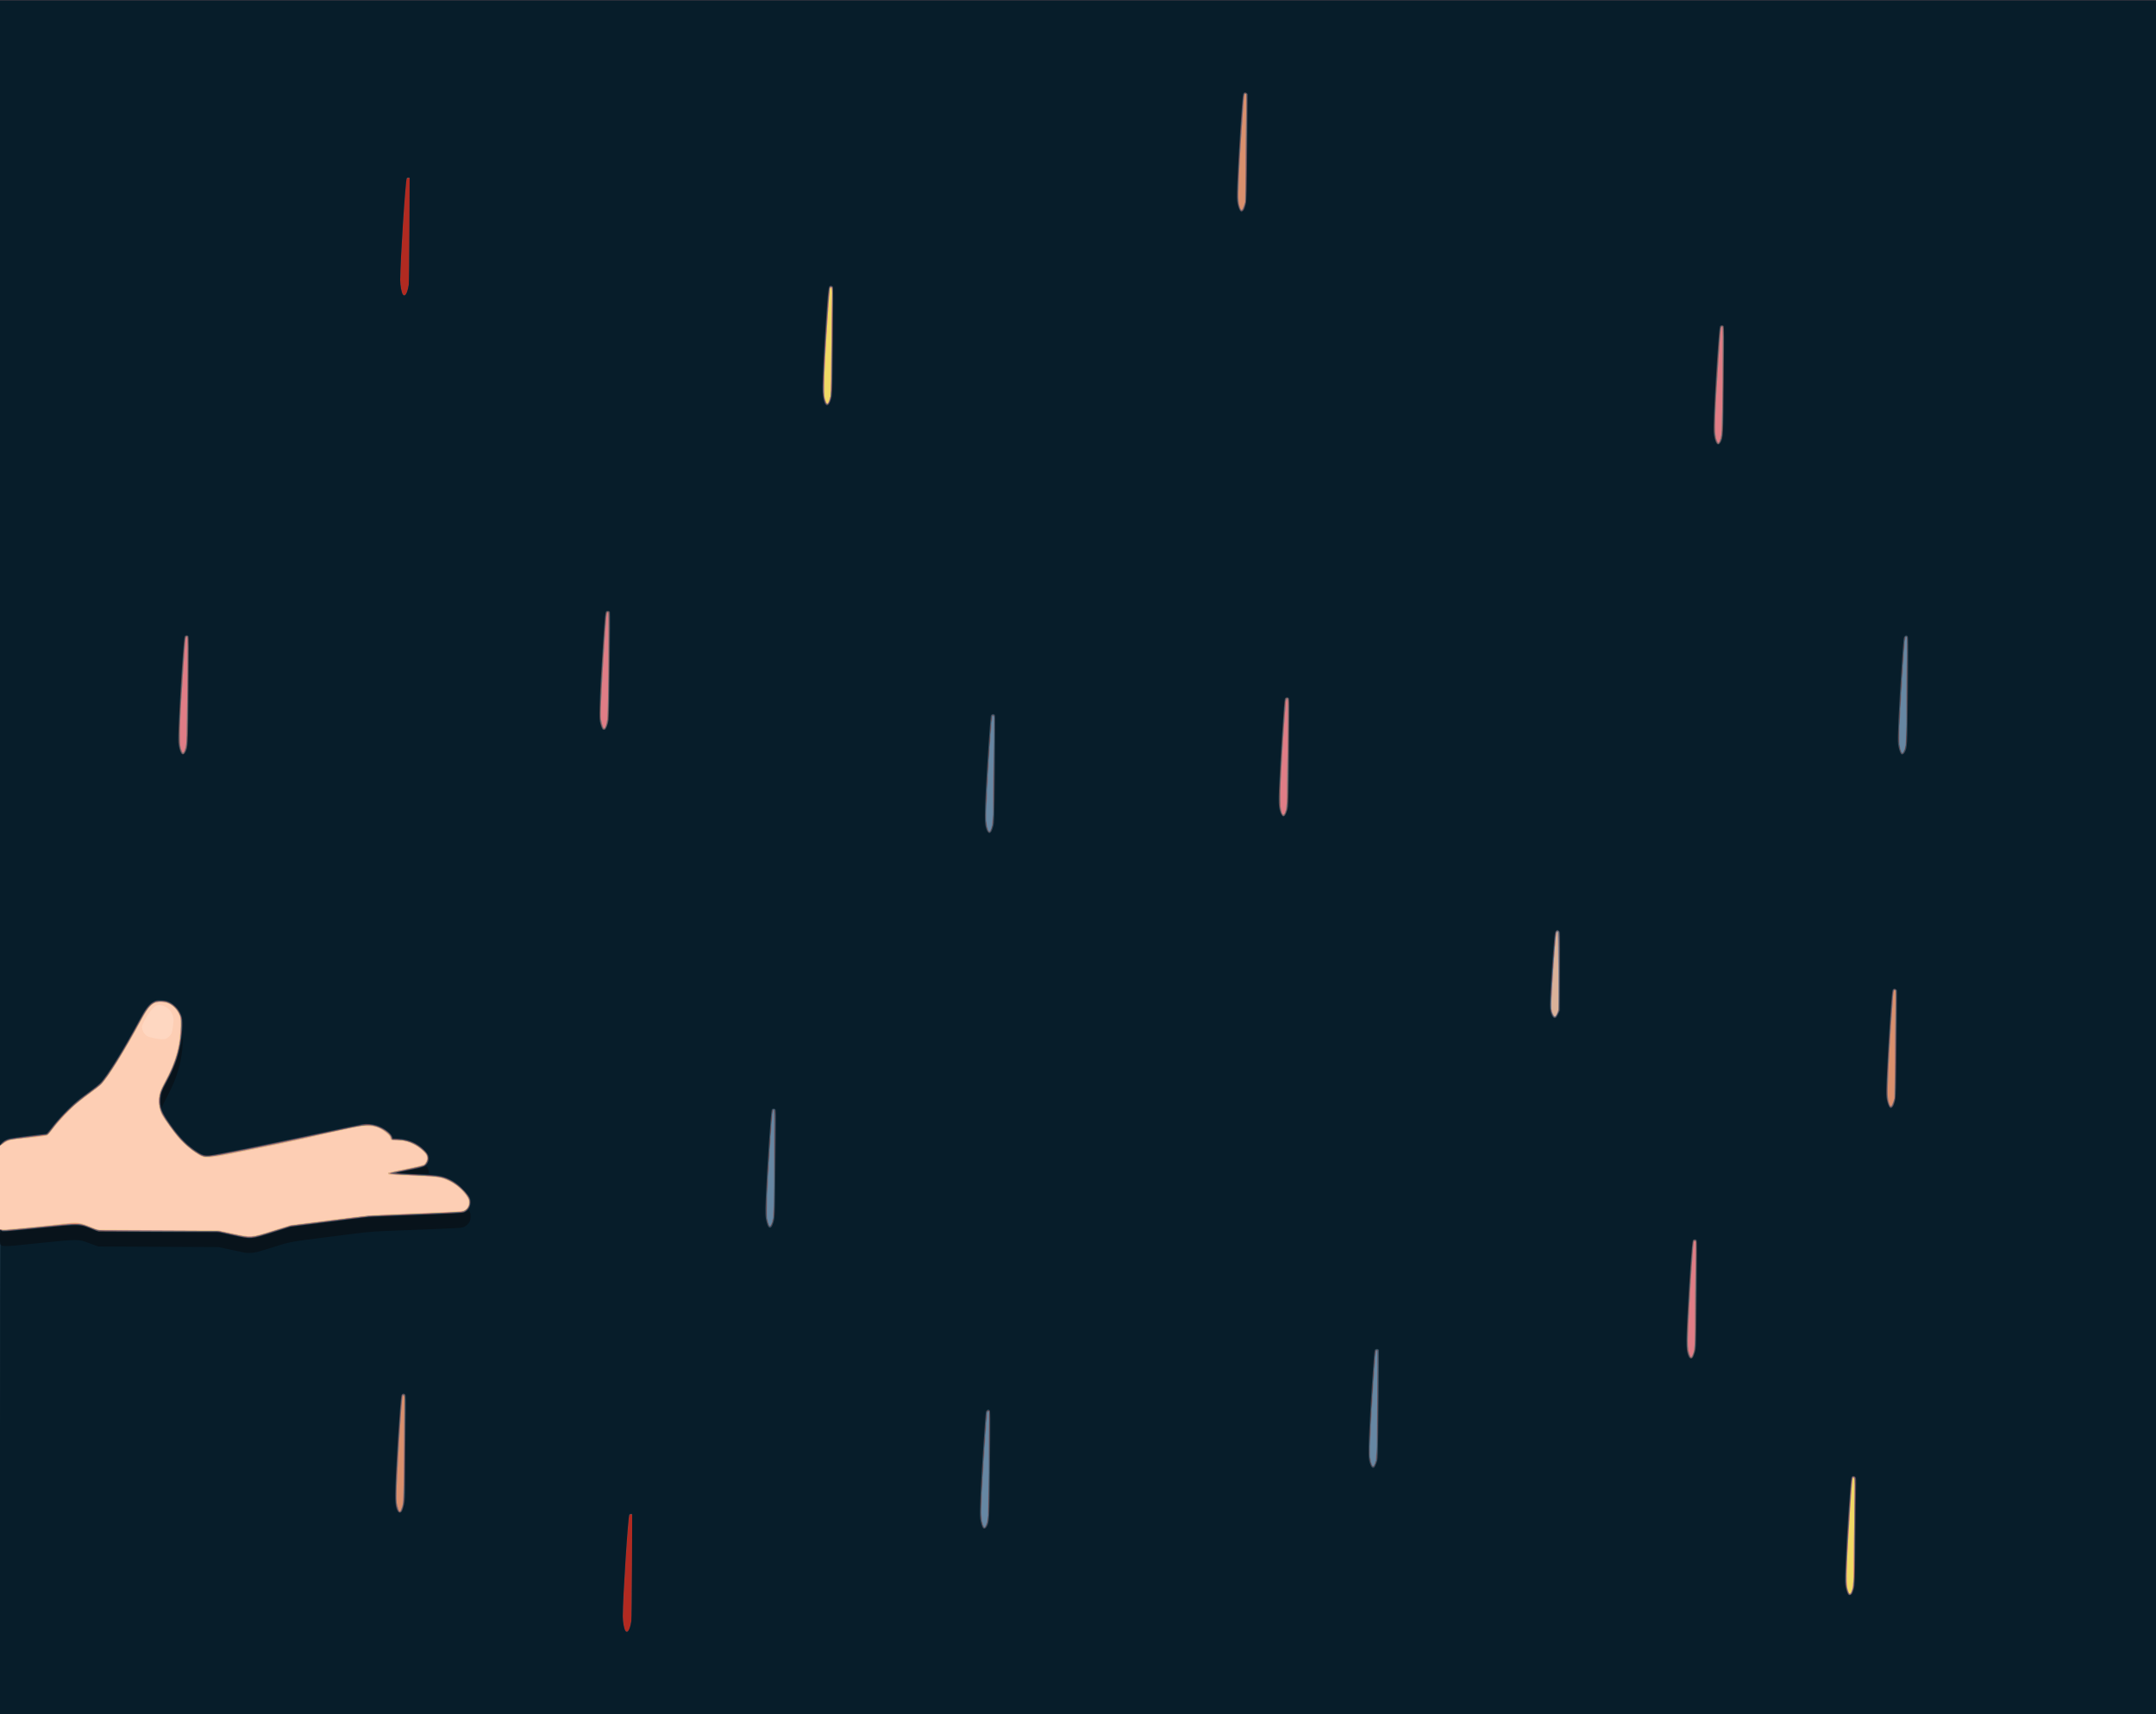 <?xml version="1.0" encoding="UTF-8" standalone="no"?>
<!-- Created with Inkscape (http://www.inkscape.org/) -->

<svg
   xmlns:dc="http://purl.org/dc/elements/1.1/"
   xmlns:cc="http://creativecommons.org/ns#"
   xmlns:rdf="http://www.w3.org/1999/02/22-rdf-syntax-ns#"
   xmlns:svg="http://www.w3.org/2000/svg"
   xmlns="http://www.w3.org/2000/svg"
   xmlns:sodipodi="http://sodipodi.sourceforge.net/DTD/sodipodi-0.dtd"
   xmlns:inkscape="http://www.inkscape.org/namespaces/inkscape"
   width="412.75mm"
   height="328.083mm"
   viewBox="0 0 412.75 328.083"
   version="1.1"
   id="svg931"
   inkscape:version="0.92.3 (2405546, 2018-03-11)"
   sodipodi:docname="rain03.svg">
  <defs
     id="defs925" />
  <sodipodi:namedview
     id="base"
     pagecolor="#ffffff"
     bordercolor="#666666"
     borderopacity="1.0"
     inkscape:pageopacity="0.0"
     inkscape:pageshadow="2"
     inkscape:zoom="5.6"
     inkscape:cx="58.556485"
     inkscape:cy="1199.3339"
     inkscape:document-units="mm"
     inkscape:current-layer="layer1"
     showgrid="false"
     fit-margin-top="0"
     fit-margin-left="0"
     fit-margin-right="0"
     fit-margin-bottom="0"
     inkscape:window-width="1920"
     inkscape:window-height="986"
     inkscape:window-x="-11"
     inkscape:window-y="-11"
     inkscape:window-maximized="1" />
  <g
     inkscape:label="Layer 1"
     inkscape:groupmode="layer"
     id="layer1"
     transform="translate(136.828,15.964)">
    <g
       id="g2343"
       transform="matrix(1.008,0,0,1.003,0.671,-0.327)">
      <path
         style="fill:#fed7c1;stroke-width:0.106"
         d="M -136.414,148.505 V -15.528 H 69.289 274.992 V 148.505 312.539 H 69.289 -136.414 Z"
         id="path2371"
         inkscape:connector-curvature="0" />
      <path
         style="fill:#fdceb4;stroke-width:0.106"
         d="M -136.414,148.505 V -15.528 H 69.289 274.992 V 148.505 312.539 H 69.289 -136.414 Z m 31.543,34.112 c 0.361,-0.145 0.825,-0.605 1.028,-1.019 0.213,-0.435 0.468,-2.323 0.384,-2.856 -0.038,-0.241 -0.161,-0.648 -0.274,-0.904 -0.521,-1.185 -2.158,-1.998 -3.043,-1.511 -0.938,0.516 -2.847,3.567 -2.65,4.235 0.024,0.082 0.071,0.28 0.104,0.441 0.077,0.377 0.514,0.926 0.907,1.143 0.398,0.219 2.034,0.567 2.72,0.579 0.293,0.005 0.664,-0.043 0.823,-0.107 z"
         id="path2369"
         inkscape:connector-curvature="0" />
      <path
         style="fill:#f0da65;stroke-width:0.106"
         d="m -136.414,265.76 v -46.779 l 0.746,0.034 c 0.657,0.03 7.865,-0.679 11.545,-1.135 0.735,-0.091 1.754,-0.144 2.263,-0.117 0.935,0.05 1.078,0.094 3.394,1.038 l 0.72,0.293 11.417,0.055 11.417,0.055 2.726,0.584 c 3.601,0.771 3.339,0.791 7.611,-0.559 l 3.343,-1.056 7.314,-0.933 c 7.658,-0.977 7.574,-0.97 14.953,-1.26 9.756,-0.384 10.37,-0.419 10.747,-0.609 0.653,-0.329 0.984,-1.096 0.835,-1.936 -0.084,-0.475 -0.992,-1.647 -1.89,-2.439 -0.866,-0.764 -2.277,-1.504 -3.417,-1.792 -0.869,-0.219 -1.526,-0.265 -7.854,-0.54 -1.563,-0.068 -2.062,-0.125 -2.13,-0.241 -0.049,-0.084 -0.055,-0.187 -0.014,-0.231 0.041,-0.043 1.529,-0.373 3.307,-0.734 2.227,-0.451 3.315,-0.719 3.496,-0.859 0.403,-0.313 0.657,-0.941 0.575,-1.425 -0.105,-0.618 -1.185,-1.655 -2.364,-2.27 -1.189,-0.621 -2.006,-0.834 -3.299,-0.862 -1.073,-0.023 -1.283,-0.078 -1.283,-0.337 0,-0.371 -0.285,-0.731 -1.024,-1.294 -1.066,-0.811 -1.826,-1.082 -3.193,-1.137 -1.026,-0.041 -1.287,0.001 -5.194,0.844 -2.263,0.488 -4.438,0.979 -4.834,1.091 -0.851,0.24 -7.39,1.649 -10.902,2.349 -1.358,0.271 -3.695,0.743 -5.194,1.05 -2.974,0.609 -4.619,0.778 -5.305,0.543 -0.982,-0.335 -3.039,-1.904 -4.329,-3.301 -0.928,-1.005 -3.102,-4.006 -3.49,-4.818 -0.716,-1.497 -0.739,-3.362 -0.06,-4.896 0.12,-0.27 0.561,-1.122 0.982,-1.893 1.729,-3.169 2.651,-6.623 2.677,-10.027 0.012,-1.58 0.011,-1.589 -0.322,-2.31 -0.396,-0.858 -1.04,-1.529 -1.859,-1.937 -0.504,-0.251 -0.718,-0.291 -1.561,-0.291 -0.764,0 -1.055,0.045 -1.334,0.207 -0.665,0.385 -1.369,1.314 -2.26,2.98 -3.116,5.829 -6.151,10.772 -7.58,12.345 -0.275,0.302 -1.231,1.082 -2.125,1.731 -0.894,0.65 -2.097,1.579 -2.674,2.065 -1.359,1.146 -3.411,3.331 -4.491,4.784 -0.469,0.632 -0.952,1.204 -1.071,1.273 -0.206,0.118 -2.519,0.415 -5.459,0.7 -1.576,0.153 -2.126,0.31 -2.797,0.796 -0.274,0.199 -0.557,0.398 -0.627,0.443 -0.103,0.065 -0.129,-21.81 -0.129,-109.226 V -15.528 H 69.289 274.992 V 148.505 312.539 H 69.289 -136.414 Z"
         id="path2367"
         inkscape:connector-curvature="0" />
      <path
         style="fill:#dab199;stroke-width:0.106"
         d="m -136.414,265.76 v -46.779 l 0.746,0.034 c 0.657,0.03 7.865,-0.679 11.545,-1.135 0.735,-0.091 1.754,-0.144 2.263,-0.117 0.935,0.05 1.078,0.094 3.394,1.038 l 0.72,0.293 11.417,0.055 11.417,0.055 2.726,0.584 c 3.601,0.771 3.339,0.791 7.611,-0.559 l 3.343,-1.056 7.314,-0.933 c 7.658,-0.977 7.574,-0.97 14.953,-1.26 9.756,-0.384 10.37,-0.419 10.747,-0.609 0.653,-0.329 0.984,-1.096 0.835,-1.936 -0.084,-0.475 -0.992,-1.647 -1.89,-2.439 -0.866,-0.764 -2.277,-1.504 -3.417,-1.792 -0.869,-0.219 -1.526,-0.265 -7.854,-0.54 -1.563,-0.068 -2.062,-0.125 -2.13,-0.241 -0.049,-0.084 -0.055,-0.187 -0.014,-0.231 0.041,-0.043 1.529,-0.373 3.307,-0.734 2.227,-0.451 3.315,-0.719 3.496,-0.859 0.403,-0.313 0.657,-0.941 0.575,-1.425 -0.105,-0.618 -1.185,-1.655 -2.364,-2.27 -1.189,-0.621 -2.006,-0.834 -3.299,-0.862 -1.073,-0.023 -1.283,-0.078 -1.283,-0.337 0,-0.371 -0.285,-0.731 -1.024,-1.294 -1.066,-0.811 -1.826,-1.082 -3.193,-1.137 -1.026,-0.041 -1.287,0.001 -5.194,0.844 -2.263,0.488 -4.438,0.979 -4.834,1.091 -0.851,0.24 -7.39,1.649 -10.902,2.349 -1.358,0.271 -3.695,0.743 -5.194,1.05 -2.974,0.609 -4.619,0.778 -5.305,0.543 -0.982,-0.335 -3.039,-1.904 -4.329,-3.301 -0.928,-1.005 -3.102,-4.006 -3.49,-4.818 -0.716,-1.497 -0.739,-3.362 -0.06,-4.896 0.12,-0.27 0.561,-1.122 0.982,-1.893 1.729,-3.169 2.651,-6.623 2.677,-10.027 0.012,-1.58 0.011,-1.589 -0.322,-2.31 -0.396,-0.858 -1.04,-1.529 -1.859,-1.937 -0.504,-0.251 -0.718,-0.291 -1.561,-0.291 -0.764,0 -1.055,0.045 -1.334,0.207 -0.665,0.385 -1.369,1.314 -2.26,2.98 -3.116,5.829 -6.151,10.772 -7.58,12.345 -0.275,0.302 -1.231,1.082 -2.125,1.731 -0.894,0.65 -2.097,1.579 -2.674,2.065 -1.359,1.146 -3.411,3.331 -4.491,4.784 -0.469,0.632 -0.952,1.204 -1.071,1.273 -0.206,0.118 -2.519,0.415 -5.459,0.7 -1.576,0.153 -2.126,0.31 -2.797,0.796 -0.274,0.199 -0.557,0.398 -0.627,0.443 -0.103,0.065 -0.129,-21.81 -0.129,-109.226 V -15.528 H 69.289 274.992 V 148.505 312.539 H 69.289 -136.414 Z m 351.596,22.506 c 0.41,-0.843 0.445,-1.458 0.508,-8.972 0.034,-4 0.09,-8.514 0.125,-10.031 0.058,-2.517 0.049,-2.765 -0.108,-2.829 -0.095,-0.039 -0.201,-0.039 -0.237,-0.002 -0.077,0.082 -0.25,2.172 -0.534,6.465 -0.656,9.901 -0.774,13.629 -0.467,14.708 0.307,1.077 0.447,1.207 0.713,0.66 z M 21.148,60.629 21.401,59.872 21.474,51.616 c 0.04,-4.541 0.099,-9.118 0.13,-10.171 0.057,-1.912 0.012,-2.272 -0.268,-2.157 -0.169,0.069 -0.166,0.044 -0.539,5.384 -0.372,5.333 -0.671,10.999 -0.698,13.232 -0.02,1.652 0.007,2.074 0.166,2.625 0.34,1.177 0.517,1.197 0.883,0.101 z"
         id="path2365"
         inkscape:connector-curvature="0" />
      <path
         style="fill:#e07d86;stroke-width:0.106"
         d="m -136.414,265.781 v -46.758 l 0.334,0.085 c 0.184,0.046 0.519,0.074 0.746,0.061 0.614,-0.035 8.93,-0.88 9.822,-0.998 1.944,-0.256 3.314,-0.356 3.922,-0.287 0.619,0.07 1.38,0.321 3.123,1.028 l 0.72,0.292 11.417,0.055 11.417,0.055 2.726,0.584 c 3.605,0.772 3.343,0.792 7.611,-0.557 l 3.343,-1.056 7.338,-0.937 c 8.07,-1.031 6.814,-0.936 18.856,-1.42 5.192,-0.209 6.609,-0.296 6.84,-0.424 0.954,-0.527 1.25,-1.746 0.658,-2.703 -0.987,-1.596 -2.771,-2.964 -4.687,-3.596 -0.854,-0.282 -2.182,-0.398 -6.816,-0.598 -1.826,-0.079 -3.349,-0.175 -3.386,-0.213 -0.036,-0.039 -0.036,-0.102 6.17e-4,-0.141 0.037,-0.039 1.478,-0.357 3.202,-0.706 1.871,-0.379 3.243,-0.71 3.402,-0.821 0.316,-0.22 0.666,-0.904 0.666,-1.301 0,-1.076 -2.03,-2.738 -4.011,-3.285 -0.371,-0.102 -1.147,-0.196 -1.743,-0.209 -1.149,-0.027 -1.109,-0.006 -1.344,-0.682 -0.155,-0.446 -1.42,-1.393 -2.358,-1.766 -0.529,-0.21 -0.929,-0.278 -1.857,-0.314 -1.16,-0.045 -1.267,-0.028 -5.503,0.894 -2.376,0.517 -4.484,0.987 -4.685,1.044 -0.201,0.057 -1.599,0.374 -3.107,0.704 -2.61,0.572 -3.918,0.841 -12.264,2.526 -3.754,0.758 -5.063,0.921 -5.763,0.719 -0.929,-0.268 -2.912,-1.749 -4.271,-3.189 -0.978,-1.036 -3.305,-4.263 -3.626,-5.027 -0.526,-1.254 -0.628,-2.653 -0.279,-3.844 0.112,-0.382 0.598,-1.431 1.08,-2.332 1.951,-3.645 2.851,-6.917 2.872,-10.447 0.01,-1.555 0.004,-1.599 -0.308,-2.296 -0.385,-0.862 -1.072,-1.606 -1.868,-2.025 -0.475,-0.25 -0.769,-0.32 -1.49,-0.359 -0.813,-0.044 -0.952,-0.021 -1.451,0.239 -0.838,0.436 -1.457,1.226 -2.534,3.239 -3.109,5.806 -6.288,10.951 -7.579,12.265 -0.216,0.22 -1.11,0.927 -1.987,1.572 -0.877,0.644 -1.988,1.497 -2.468,1.894 -1.269,1.048 -3.575,3.482 -4.702,4.962 -0.795,1.044 -1.036,1.293 -1.3,1.339 -0.33,0.058 -3.132,0.377 -5.363,0.612 -1.637,0.172 -2.025,0.316 -3.111,1.154 l -0.231,0.179 V 93.731 -15.528 H 69.289 274.992 V 148.505 312.539 H 69.289 -136.414 Z m 351.596,22.486 c 0.41,-0.843 0.445,-1.458 0.508,-8.972 0.034,-4 0.09,-8.514 0.125,-10.031 0.058,-2.517 0.049,-2.765 -0.108,-2.829 -0.095,-0.039 -0.201,-0.039 -0.237,-0.002 -0.077,0.082 -0.25,2.172 -0.534,6.465 -0.656,9.901 -0.774,13.629 -0.467,14.708 0.307,1.077 0.447,1.207 0.713,0.66 z m -55.824,-110.563 0.229,-0.601 -0.023,-7.427 c -0.018,-5.807 -0.051,-7.437 -0.151,-7.472 -0.07,-0.025 -0.169,0.069 -0.219,0.21 -0.18,0.506 -0.923,10.903 -0.957,13.378 -0.017,1.274 0.006,1.482 0.22,2.001 0.322,0.781 0.579,0.756 0.9,-0.087 z M 21.148,60.629 21.401,59.872 21.474,51.616 c 0.04,-4.541 0.099,-9.118 0.13,-10.171 0.057,-1.912 0.012,-2.272 -0.268,-2.157 -0.169,0.069 -0.166,0.044 -0.539,5.384 -0.372,5.333 -0.671,10.999 -0.698,13.232 -0.02,1.652 0.007,2.074 0.166,2.625 0.34,1.177 0.517,1.197 0.883,0.101 z"
         id="path2363"
         inkscape:connector-curvature="0" />
      <path
         style="fill:#da906d;stroke-width:0.106"
         d="m -136.414,265.781 v -46.758 l 0.334,0.085 c 0.184,0.046 0.519,0.074 0.746,0.061 0.614,-0.035 8.93,-0.88 9.822,-0.998 1.944,-0.256 3.314,-0.356 3.922,-0.287 0.619,0.07 1.38,0.321 3.123,1.028 l 0.72,0.292 11.417,0.055 11.417,0.055 2.726,0.584 c 3.605,0.772 3.343,0.792 7.611,-0.557 l 3.343,-1.056 7.338,-0.937 c 8.07,-1.031 6.814,-0.936 18.856,-1.42 5.192,-0.209 6.609,-0.296 6.84,-0.424 0.954,-0.527 1.25,-1.746 0.658,-2.703 -0.987,-1.596 -2.771,-2.964 -4.687,-3.596 -0.854,-0.282 -2.182,-0.398 -6.816,-0.598 -1.826,-0.079 -3.349,-0.175 -3.386,-0.213 -0.036,-0.039 -0.036,-0.102 6.17e-4,-0.141 0.037,-0.039 1.478,-0.357 3.202,-0.706 1.871,-0.379 3.243,-0.71 3.402,-0.821 0.316,-0.22 0.666,-0.904 0.666,-1.301 0,-1.076 -2.03,-2.738 -4.011,-3.285 -0.371,-0.102 -1.147,-0.196 -1.743,-0.209 -1.149,-0.027 -1.109,-0.006 -1.344,-0.682 -0.155,-0.446 -1.42,-1.393 -2.358,-1.766 -0.529,-0.21 -0.929,-0.278 -1.857,-0.314 -1.16,-0.045 -1.267,-0.028 -5.503,0.894 -2.376,0.517 -4.484,0.987 -4.685,1.044 -0.201,0.057 -1.599,0.374 -3.107,0.704 -2.61,0.572 -3.918,0.841 -12.264,2.526 -3.754,0.758 -5.063,0.921 -5.763,0.719 -0.929,-0.268 -2.912,-1.749 -4.271,-3.189 -0.978,-1.036 -3.305,-4.263 -3.626,-5.027 -0.526,-1.254 -0.628,-2.653 -0.279,-3.844 0.112,-0.382 0.598,-1.431 1.08,-2.332 1.951,-3.645 2.851,-6.917 2.872,-10.447 0.01,-1.555 0.004,-1.599 -0.308,-2.296 -0.385,-0.862 -1.072,-1.606 -1.868,-2.025 -0.475,-0.25 -0.769,-0.32 -1.49,-0.359 -0.813,-0.044 -0.952,-0.021 -1.451,0.239 -0.838,0.436 -1.457,1.226 -2.534,3.239 -3.109,5.806 -6.288,10.951 -7.579,12.265 -0.216,0.22 -1.11,0.927 -1.987,1.572 -0.877,0.644 -1.988,1.497 -2.468,1.894 -1.269,1.048 -3.575,3.482 -4.702,4.962 -0.795,1.044 -1.036,1.293 -1.3,1.339 -0.33,0.058 -3.132,0.377 -5.363,0.612 -1.637,0.172 -2.025,0.316 -3.111,1.154 l -0.231,0.179 V 93.731 -15.528 H 69.289 274.992 V 148.505 312.539 H 69.289 -136.414 Z m 351.596,22.486 c 0.41,-0.843 0.445,-1.458 0.508,-8.972 0.034,-4 0.09,-8.514 0.125,-10.031 0.058,-2.517 0.049,-2.765 -0.108,-2.829 -0.095,-0.039 -0.201,-0.039 -0.237,-0.002 -0.077,0.082 -0.25,2.172 -0.534,6.465 -0.656,9.901 -0.774,13.629 -0.467,14.708 0.307,1.077 0.447,1.207 0.713,0.66 z M 185.041,243.005 c 0.402,-0.826 0.47,-1.81 0.48,-6.874 0.005,-2.694 0.043,-7.088 0.084,-9.765 0.041,-2.676 0.056,-4.928 0.032,-5.003 -0.072,-0.227 -0.323,-0.154 -0.375,0.109 -0.172,0.871 -0.909,12.639 -1.078,17.198 -0.086,2.34 -0.045,3.148 0.206,3.973 0.26,0.859 0.378,0.924 0.652,0.361 z m -25.683,-65.302 0.229,-0.601 -0.023,-7.427 c -0.018,-5.807 -0.051,-7.437 -0.151,-7.472 -0.07,-0.025 -0.169,0.069 -0.219,0.21 -0.18,0.506 -0.923,10.903 -0.957,13.378 -0.017,1.274 0.006,1.482 0.22,2.001 0.322,0.781 0.579,0.756 0.9,-0.087 z m -51.589,-38.575 c 0.219,-0.712 0.23,-0.957 0.303,-6.807 0.042,-3.338 0.101,-7.954 0.133,-10.257 0.05,-3.666 0.038,-4.196 -0.097,-4.251 -0.085,-0.035 -0.181,-0.035 -0.213,-0.001 -0.121,0.129 -0.711,8.676 -1.02,14.782 -0.252,4.981 -0.104,7.273 0.47,7.273 0.153,0 0.249,-0.167 0.425,-0.738 z m -209.231,-11.213 c 0.06,-0.077 0.201,-0.508 0.312,-0.957 0.189,-0.766 0.208,-1.434 0.305,-10.822 0.087,-8.445 0.082,-10.03 -0.038,-10.162 -0.282,-0.311 -0.284,-0.301 -0.713,5.951 -0.655,9.539 -0.806,14.073 -0.506,15.153 0.268,0.965 0.402,1.14 0.639,0.836 z m 80.187,-5.197 c 0.295,-0.916 0.351,-2.556 0.41,-12.085 0.055,-8.909 0.049,-9.384 -0.122,-9.349 -0.221,0.045 -0.235,0.165 -0.586,5.228 -0.331,4.771 -0.53,8.241 -0.682,11.925 -0.116,2.815 -0.113,2.931 0.097,3.814 0.33,1.388 0.55,1.504 0.884,0.466 z M 190.121,68.754 c 0.06,-0.077 0.201,-0.508 0.311,-0.957 0.189,-0.766 0.208,-1.434 0.305,-10.822 0.087,-8.445 0.082,-10.03 -0.038,-10.162 -0.282,-0.311 -0.284,-0.301 -0.713,5.951 -0.655,9.539 -0.806,14.073 -0.506,15.153 0.268,0.965 0.402,1.14 0.639,0.836 z M 21.148,60.629 21.401,59.872 21.474,51.616 c 0.04,-4.541 0.099,-9.118 0.13,-10.171 0.057,-1.912 0.012,-2.272 -0.268,-2.157 -0.169,0.069 -0.166,0.044 -0.539,5.384 -0.372,5.333 -0.671,10.999 -0.698,13.232 -0.02,1.652 0.007,2.074 0.166,2.625 0.34,1.177 0.517,1.197 0.883,0.101 z"
         id="path2361"
         inkscape:connector-curvature="0" />
      <path
         style="fill:#6687a3;stroke-width:0.106"
         d="m -136.414,265.79 c 0,-28.923 0.037,-46.75 0.096,-46.75 0.053,0 0.212,0.047 0.353,0.104 0.181,0.073 2.15,-0.09 6.666,-0.554 7.438,-0.763 7.933,-0.774 9.392,-0.212 0.509,0.196 1.18,0.462 1.491,0.591 0.563,0.234 0.613,0.235 12.034,0.292 l 11.468,0.058 2.623,0.571 c 3.675,0.8 3.379,0.82 7.662,-0.516 l 3.497,-1.091 7.372,-0.936 7.372,-0.936 8.364,-0.327 c 4.6,-0.18 8.651,-0.355 9.003,-0.389 1.531,-0.147 2.264,-1.593 1.477,-2.912 -0.741,-1.242 -2.344,-2.613 -3.804,-3.253 -1.331,-0.584 -1.931,-0.664 -6.521,-0.876 -2.365,-0.109 -4.328,-0.228 -4.363,-0.265 -0.035,-0.037 -0.033,-0.099 0.004,-0.138 0.037,-0.039 1.426,-0.348 3.087,-0.687 1.82,-0.371 3.128,-0.691 3.292,-0.805 0.613,-0.427 0.84,-1.285 0.525,-1.989 -0.237,-0.531 -1.469,-1.575 -2.441,-2.07 -1.019,-0.518 -1.896,-0.739 -3.107,-0.785 -0.566,-0.021 -1.058,-0.04 -1.094,-0.042 -0.036,-0.002 -0.096,-0.173 -0.132,-0.38 -0.128,-0.724 -1.629,-1.79 -3.093,-2.197 -1.294,-0.36 -2.046,-0.27 -7.302,0.875 -9.799,2.135 -11.436,2.482 -17.382,3.679 -7.243,1.458 -7.609,1.494 -8.691,0.846 -2.079,-1.245 -3.699,-2.831 -5.524,-5.408 -1.342,-1.896 -1.696,-2.536 -1.934,-3.508 -0.366,-1.494 -0.121,-2.763 0.898,-4.644 2.201,-4.063 3.091,-7.189 3.106,-10.918 0.007,-1.649 -8.2e-4,-1.712 -0.285,-2.329 -0.376,-0.814 -1.132,-1.615 -1.888,-2 -0.844,-0.429 -2.13,-0.502 -2.873,-0.162 -0.83,0.38 -1.535,1.254 -2.562,3.178 -3.161,5.926 -6.537,11.371 -7.772,12.535 -0.135,0.128 -1.062,0.831 -2.06,1.563 -2.977,2.184 -5.096,4.217 -6.884,6.604 -0.46,0.613 -0.912,1.174 -1.006,1.246 -0.094,0.072 -1.675,0.307 -3.513,0.523 -1.838,0.216 -3.583,0.466 -3.876,0.554 -0.293,0.089 -0.733,0.323 -0.977,0.52 -0.244,0.198 -0.502,0.397 -0.572,0.443 -0.103,0.067 -0.129,-21.795 -0.129,-109.169 V -15.528 H 69.289 274.992 V 148.505 312.539 H 69.289 -136.414 Z m 351.693,22.35 c 0.438,-1.164 0.467,-1.581 0.476,-6.986 0.005,-2.857 0.045,-7.286 0.089,-9.842 0.049,-2.808 0.043,-4.726 -0.014,-4.846 -0.052,-0.109 -0.172,-0.182 -0.267,-0.163 -0.22,0.045 -0.257,0.338 -0.529,4.188 -0.642,9.097 -0.926,15.446 -0.738,16.526 0.27,1.559 0.654,1.997 0.983,1.122 z M -60.327,272.706 c 0.058,-0.075 0.205,-0.481 0.328,-0.902 0.218,-0.748 0.225,-0.977 0.315,-10.061 0.051,-5.112 0.094,-9.701 0.096,-10.197 0.003,-0.715 -0.027,-0.902 -0.144,-0.902 -0.082,0 -0.177,0.049 -0.212,0.109 -0.195,0.336 -1.181,16.396 -1.182,19.247 -2.06e-4,1.038 0.072,1.503 0.371,2.378 0.166,0.487 0.254,0.554 0.427,0.328 z M 185.041,243.005 c 0.402,-0.826 0.47,-1.81 0.48,-6.874 0.005,-2.694 0.043,-7.088 0.084,-9.765 0.041,-2.676 0.056,-4.928 0.032,-5.003 -0.072,-0.227 -0.323,-0.154 -0.375,0.109 -0.172,0.871 -0.909,12.639 -1.078,17.198 -0.086,2.34 -0.045,3.148 0.206,3.973 0.26,0.859 0.378,0.924 0.652,0.361 z m 38.106,-48.251 0.249,-0.702 0.076,-7.6 c 0.042,-4.18 0.098,-8.781 0.124,-10.225 0.026,-1.443 0.026,-2.686 0,-2.761 -0.079,-0.226 -0.332,-0.154 -0.382,0.109 -0.026,0.135 -0.073,0.615 -0.105,1.066 -0.652,9.18 -0.973,14.852 -0.998,17.661 -0.011,1.272 0.025,1.788 0.165,2.296 0.317,1.161 0.504,1.194 0.871,0.156 z m -63.789,-17.051 0.229,-0.601 -0.023,-7.427 c -0.018,-5.807 -0.051,-7.437 -0.151,-7.472 -0.07,-0.025 -0.169,0.069 -0.219,0.21 -0.18,0.506 -0.923,10.903 -0.957,13.378 -0.017,1.274 0.006,1.482 0.22,2.001 0.322,0.781 0.579,0.756 0.9,-0.087 z m -51.589,-38.575 c 0.219,-0.712 0.23,-0.957 0.303,-6.807 0.042,-3.338 0.101,-7.954 0.133,-10.257 0.05,-3.666 0.038,-4.196 -0.097,-4.251 -0.085,-0.035 -0.181,-0.035 -0.213,-0.001 -0.121,0.129 -0.711,8.676 -1.02,14.782 -0.252,4.981 -0.104,7.273 0.47,7.273 0.153,0 0.249,-0.167 0.425,-0.738 z m -209.231,-11.213 c 0.06,-0.077 0.201,-0.508 0.312,-0.957 0.189,-0.766 0.208,-1.434 0.305,-10.822 0.087,-8.445 0.082,-10.03 -0.038,-10.162 -0.282,-0.311 -0.284,-0.301 -0.713,5.951 -0.655,9.539 -0.806,14.073 -0.506,15.153 0.268,0.965 0.402,1.14 0.639,0.836 z m 80.187,-5.197 c 0.295,-0.916 0.351,-2.556 0.41,-12.085 0.055,-8.909 0.049,-9.384 -0.122,-9.349 -0.221,0.045 -0.235,0.165 -0.586,5.228 -0.331,4.771 -0.53,8.241 -0.682,11.925 -0.116,2.815 -0.113,2.931 0.097,3.814 0.33,1.388 0.55,1.504 0.884,0.466 z M 190.121,68.754 c 0.06,-0.077 0.201,-0.508 0.311,-0.957 0.189,-0.766 0.208,-1.434 0.305,-10.822 0.087,-8.445 0.082,-10.03 -0.038,-10.162 -0.282,-0.311 -0.284,-0.301 -0.713,5.951 -0.655,9.539 -0.806,14.073 -0.506,15.153 0.268,0.965 0.402,1.14 0.639,0.836 z M 21.094,60.984 c 0.372,-1.09 0.383,-1.326 0.473,-10.188 0.126,-12.402 0.131,-11.532 -0.059,-11.61 -0.396,-0.161 -0.392,-0.186 -0.809,5.933 -0.654,9.612 -0.81,14.277 -0.512,15.362 0.32,1.166 0.624,1.335 0.908,0.502 z m 78.734,-37.262 0.249,-0.702 0.076,-7.6 c 0.042,-4.18 0.098,-8.781 0.124,-10.225 0.026,-1.443 0.026,-2.686 0,-2.761 -0.079,-0.226 -0.332,-0.154 -0.382,0.109 -0.026,0.135 -0.073,0.615 -0.105,1.066 -0.652,9.18 -0.973,14.852 -0.998,17.661 -0.011,1.272 0.025,1.788 0.165,2.296 0.317,1.161 0.504,1.194 0.871,0.156 z"
         id="path2359"
         inkscape:connector-curvature="0" />
      <path
         style="fill:#9e6966;stroke-width:0.106"
         d="m -136.414,265.79 c 0,-28.923 0.037,-46.75 0.096,-46.75 0.053,0 0.212,0.047 0.353,0.104 0.181,0.073 2.15,-0.09 6.666,-0.554 7.438,-0.763 7.933,-0.774 9.392,-0.212 0.509,0.196 1.18,0.462 1.491,0.591 0.563,0.234 0.613,0.235 12.034,0.292 l 11.468,0.058 2.623,0.571 c 3.675,0.8 3.379,0.82 7.662,-0.516 l 3.497,-1.091 7.372,-0.936 7.372,-0.936 8.364,-0.327 c 4.6,-0.18 8.651,-0.355 9.003,-0.389 1.531,-0.147 2.264,-1.593 1.477,-2.912 -0.741,-1.242 -2.344,-2.613 -3.804,-3.253 -1.331,-0.584 -1.931,-0.664 -6.521,-0.876 -2.365,-0.109 -4.328,-0.228 -4.363,-0.265 -0.035,-0.037 -0.033,-0.099 0.004,-0.138 0.037,-0.039 1.426,-0.348 3.087,-0.687 1.82,-0.371 3.128,-0.691 3.292,-0.805 0.613,-0.427 0.84,-1.285 0.525,-1.989 -0.237,-0.531 -1.469,-1.575 -2.441,-2.07 -1.019,-0.518 -1.896,-0.739 -3.107,-0.785 -0.566,-0.021 -1.058,-0.04 -1.094,-0.042 -0.036,-0.002 -0.096,-0.173 -0.132,-0.38 -0.128,-0.724 -1.629,-1.79 -3.093,-2.197 -1.294,-0.36 -2.046,-0.27 -7.302,0.875 -9.799,2.135 -11.436,2.482 -17.382,3.679 -7.243,1.458 -7.609,1.494 -8.691,0.846 -2.079,-1.245 -3.699,-2.831 -5.524,-5.408 -1.342,-1.896 -1.696,-2.536 -1.934,-3.508 -0.366,-1.494 -0.121,-2.763 0.898,-4.644 2.201,-4.063 3.091,-7.189 3.106,-10.918 0.007,-1.649 -8.2e-4,-1.712 -0.285,-2.329 -0.376,-0.814 -1.132,-1.615 -1.888,-2 -0.844,-0.429 -2.13,-0.502 -2.873,-0.162 -0.83,0.38 -1.535,1.254 -2.562,3.178 -3.161,5.926 -6.537,11.371 -7.772,12.535 -0.135,0.128 -1.062,0.831 -2.06,1.563 -2.977,2.184 -5.096,4.217 -6.884,6.604 -0.46,0.613 -0.912,1.174 -1.006,1.246 -0.094,0.072 -1.675,0.307 -3.513,0.523 -1.838,0.216 -3.583,0.466 -3.876,0.554 -0.293,0.089 -0.733,0.323 -0.977,0.52 -0.244,0.198 -0.502,0.397 -0.572,0.443 -0.103,0.067 -0.129,-21.795 -0.129,-109.169 V -15.528 H 69.289 274.992 V 148.505 312.539 H 69.289 -136.414 Z m 351.693,22.35 c 0.438,-1.164 0.467,-1.581 0.476,-6.986 0.005,-2.857 0.045,-7.286 0.089,-9.842 0.049,-2.808 0.043,-4.726 -0.014,-4.846 -0.052,-0.109 -0.172,-0.182 -0.267,-0.163 -0.22,0.045 -0.257,0.338 -0.529,4.188 -0.642,9.097 -0.926,15.446 -0.738,16.526 0.27,1.559 0.654,1.997 0.983,1.122 z M 50.832,275.458 c 0.404,-0.83 0.454,-1.601 0.463,-7.044 0.005,-2.887 0.045,-7.316 0.09,-9.842 0.045,-2.526 0.059,-4.657 0.032,-4.734 -0.101,-0.29 -0.283,-0.042 -0.35,0.478 -0.119,0.922 -0.609,8.206 -0.854,12.676 -0.337,6.172 -0.323,7.344 0.106,8.448 0.172,0.444 0.303,0.449 0.513,0.018 z M -60.327,272.706 c 0.058,-0.075 0.205,-0.481 0.328,-0.902 0.218,-0.748 0.225,-0.977 0.315,-10.061 0.051,-5.112 0.094,-9.701 0.096,-10.197 0.003,-0.715 -0.027,-0.902 -0.144,-0.902 -0.082,0 -0.177,0.049 -0.212,0.109 -0.195,0.336 -1.181,16.396 -1.182,19.247 -2.06e-4,1.038 0.072,1.503 0.371,2.378 0.166,0.487 0.254,0.554 0.427,0.328 z m 185.06,-9.131 c 0.31,-0.856 0.374,-2.768 0.439,-13.177 0.044,-6.994 0.03,-8.284 -0.09,-8.284 -0.184,0 -0.223,0.275 -0.407,2.843 -0.508,7.102 -0.876,13.87 -0.876,16.117 0,1.323 0.04,1.771 0.21,2.38 0.129,0.459 0.265,0.75 0.353,0.75 0.079,0 0.245,-0.282 0.37,-0.629 z M 185.041,243.005 c 0.402,-0.826 0.47,-1.81 0.48,-6.874 0.005,-2.694 0.043,-7.088 0.084,-9.765 0.041,-2.676 0.056,-4.928 0.032,-5.003 -0.072,-0.227 -0.323,-0.154 -0.375,0.109 -0.172,0.871 -0.909,12.639 -1.078,17.198 -0.086,2.34 -0.045,3.148 0.206,3.973 0.26,0.859 0.378,0.924 0.652,0.361 z M 10.173,217.741 c 0.102,-0.315 0.228,-0.927 0.279,-1.359 0.051,-0.433 0.121,-5.13 0.155,-10.437 0.053,-8.321 0.041,-9.651 -0.086,-9.651 -0.176,0 -0.211,0.266 -0.418,3.171 -0.45,6.308 -0.754,11.653 -0.84,14.763 -0.056,2.019 -0.04,2.451 0.111,3.059 0.319,1.287 0.495,1.387 0.798,0.454 z m 212.974,-22.987 0.249,-0.702 0.076,-7.6 c 0.042,-4.18 0.098,-8.781 0.124,-10.225 0.026,-1.443 0.026,-2.686 0,-2.761 -0.079,-0.226 -0.332,-0.154 -0.382,0.109 -0.026,0.135 -0.073,0.615 -0.105,1.066 -0.652,9.18 -0.973,14.852 -0.998,17.661 -0.011,1.272 0.025,1.788 0.165,2.296 0.317,1.161 0.504,1.194 0.871,0.156 z m -63.765,-16.884 0.263,-0.544 0.028,-7.505 c 0.025,-6.62 0.01,-7.522 -0.129,-7.644 -0.224,-0.198 -0.435,0.019 -0.508,0.523 -0.221,1.516 -0.883,11.505 -0.882,13.308 0.001,1.166 0.029,1.377 0.255,1.894 0.332,0.759 0.594,0.751 0.972,-0.032 z M 51.744,142.729 c 0.418,-0.86 0.457,-1.684 0.52,-11.158 0.033,-5.013 0.085,-9.393 0.115,-9.733 0.056,-0.642 -0.067,-1.036 -0.26,-0.831 -0.194,0.206 -0.875,10.137 -1.152,16.8 -0.131,3.14 -0.085,3.955 0.273,4.865 0.175,0.446 0.308,0.461 0.504,0.056 z m 56.025,-3.601 c 0.219,-0.712 0.23,-0.957 0.303,-6.807 0.042,-3.338 0.101,-7.954 0.133,-10.257 0.05,-3.666 0.038,-4.196 -0.097,-4.251 -0.085,-0.035 -0.181,-0.035 -0.213,-0.001 -0.121,0.129 -0.711,8.676 -1.02,14.782 -0.252,4.981 -0.104,7.273 0.47,7.273 0.153,0 0.249,-0.167 0.425,-0.738 z m -209.231,-11.213 c 0.06,-0.077 0.201,-0.508 0.312,-0.957 0.189,-0.766 0.208,-1.434 0.305,-10.822 0.087,-8.445 0.082,-10.03 -0.038,-10.162 -0.282,-0.311 -0.284,-0.301 -0.713,5.951 -0.655,9.539 -0.806,14.073 -0.506,15.153 0.268,0.965 0.402,1.14 0.639,0.836 z m 326.628,-0.197 c 0.404,-0.83 0.454,-1.601 0.463,-7.044 0.005,-2.887 0.045,-7.316 0.09,-9.842 0.045,-2.526 0.059,-4.657 0.032,-4.734 -0.101,-0.29 -0.283,-0.042 -0.35,0.478 -0.119,0.922 -0.609,8.206 -0.854,12.676 -0.337,6.172 -0.323,7.344 0.106,8.448 0.172,0.444 0.303,0.449 0.513,0.018 z m -246.441,-5 c 0.295,-0.916 0.351,-2.556 0.41,-12.085 0.055,-8.909 0.049,-9.384 -0.122,-9.349 -0.221,0.045 -0.235,0.165 -0.586,5.228 -0.331,4.771 -0.53,8.241 -0.682,11.925 -0.116,2.815 -0.113,2.931 0.097,3.814 0.33,1.388 0.55,1.504 0.884,0.466 z M 190.121,68.754 c 0.06,-0.077 0.201,-0.508 0.311,-0.957 0.189,-0.766 0.208,-1.434 0.305,-10.822 0.087,-8.445 0.082,-10.03 -0.038,-10.162 -0.282,-0.311 -0.284,-0.301 -0.713,5.951 -0.655,9.539 -0.806,14.073 -0.506,15.153 0.268,0.965 0.402,1.14 0.639,0.836 z M 21.094,60.984 c 0.372,-1.09 0.383,-1.326 0.473,-10.188 0.126,-12.402 0.131,-11.532 -0.059,-11.61 -0.396,-0.161 -0.392,-0.186 -0.809,5.933 -0.654,9.612 -0.81,14.277 -0.512,15.362 0.32,1.166 0.624,1.335 0.908,0.502 z m 78.734,-37.262 0.249,-0.702 0.076,-7.6 c 0.042,-4.18 0.098,-8.781 0.124,-10.225 0.026,-1.443 0.026,-2.686 0,-2.761 -0.079,-0.226 -0.332,-0.154 -0.382,0.109 -0.026,0.135 -0.073,0.615 -0.105,1.066 -0.652,9.18 -0.973,14.852 -0.998,17.661 -0.011,1.272 0.025,1.788 0.165,2.296 0.317,1.161 0.504,1.194 0.871,0.156 z"
         id="path2357"
         inkscape:connector-curvature="0" />
      <path
         style="fill:#54748d;stroke-width:0.106"
         d="m -136.414,265.786 c 0,-46.19 0.002,-46.752 0.199,-46.64 0.321,0.183 0.874,0.144 7.148,-0.501 3.285,-0.338 6.389,-0.613 6.898,-0.612 1.117,0.002 1.649,0.125 2.937,0.677 0.541,0.232 1.255,0.475 1.588,0.54 0.411,0.081 4.1,0.119 11.509,0.119 h 10.904 l 2.885,0.612 c 2.412,0.511 3.011,0.604 3.656,0.563 0.582,-0.037 1.591,-0.308 4.114,-1.104 l 3.343,-1.055 7.251,-0.925 c 3.988,-0.509 7.737,-0.955 8.331,-0.991 0.594,-0.036 4.677,-0.209 9.074,-0.385 6.083,-0.243 8.075,-0.356 8.331,-0.472 0.949,-0.432 1.378,-1.648 0.919,-2.606 -0.472,-0.984 -1.848,-2.348 -3.107,-3.08 -1.724,-1.002 -2.336,-1.116 -7.143,-1.329 -3.768,-0.167 -4.455,-0.221 -4.343,-0.34 0.029,-0.03 1.365,-0.323 2.969,-0.65 1.938,-0.395 3.003,-0.661 3.174,-0.793 0.142,-0.109 0.364,-0.418 0.493,-0.685 0.406,-0.837 0.164,-1.521 -0.853,-2.41 -1.37,-1.197 -3.043,-1.849 -4.746,-1.849 h -0.959 l -0.233,-0.519 c -0.384,-0.854 -1.789,-1.809 -3.17,-2.155 -1.4,-0.351 -1.71,-0.304 -10.341,1.57 -4.407,0.957 -10.604,2.259 -13.772,2.894 -8.372,1.678 -7.91,1.63 -9.177,0.94 -1.924,-1.049 -3.649,-2.739 -5.573,-5.46 -1.763,-2.493 -2.038,-3.209 -1.936,-5.034 0.064,-1.138 0.186,-1.47 1.317,-3.575 1.857,-3.457 2.779,-6.86 2.809,-10.369 0.013,-1.524 0.011,-1.536 -0.326,-2.266 -0.432,-0.934 -1.125,-1.67 -1.975,-2.098 -0.601,-0.303 -0.768,-0.337 -1.646,-0.337 -0.875,0 -1.025,0.031 -1.44,0.292 -0.863,0.545 -1.37,1.248 -2.784,3.863 -2.96,5.476 -5.594,9.754 -7.014,11.392 -0.234,0.27 -1.192,1.05 -2.128,1.734 -3.168,2.313 -5.325,4.374 -7.231,6.91 -0.51,0.679 -0.956,1.235 -0.991,1.236 -0.035,10e-4 -1.647,0.193 -3.583,0.428 -3.828,0.464 -4.184,0.558 -4.996,1.315 l -0.381,0.356 V 93.729 -15.528 H 69.289 274.992 V 148.505 312.539 H 69.289 -136.414 Z m 351.72,22.504 c 0.457,-1.148 0.452,-1.04 0.554,-11.661 0.073,-7.56 0.068,-10.195 -0.019,-10.307 -0.174,-0.223 -0.392,-0.181 -0.502,0.096 -0.187,0.472 -0.92,11.82 -1.185,18.344 -0.067,1.648 0.044,2.633 0.398,3.533 0.217,0.553 0.533,0.551 0.754,-0.006 z M 50.832,275.458 c 0.404,-0.83 0.454,-1.601 0.463,-7.044 0.005,-2.887 0.045,-7.316 0.09,-9.842 0.045,-2.526 0.059,-4.657 0.032,-4.734 -0.101,-0.29 -0.283,-0.042 -0.35,0.478 -0.119,0.922 -0.609,8.206 -0.854,12.676 -0.337,6.172 -0.323,7.344 0.106,8.448 0.172,0.444 0.303,0.449 0.513,0.018 z m -111.16,-2.597 c 0.071,-0.048 0.228,-0.38 0.349,-0.736 0.314,-0.93 0.367,-2.577 0.41,-12.786 0.036,-8.451 0.031,-8.748 -0.154,-8.786 -0.105,-0.022 -0.232,0.005 -0.283,0.059 -0.263,0.279 -1.297,17.464 -1.193,19.825 0.047,1.069 0.253,2.028 0.511,2.378 0.117,0.158 0.181,0.167 0.36,0.046 z m 185.062,-9.286 c 0.31,-0.856 0.374,-2.768 0.439,-13.177 0.044,-6.994 0.03,-8.284 -0.09,-8.284 -0.184,0 -0.223,0.275 -0.407,2.843 -0.508,7.102 -0.876,13.87 -0.876,16.117 0,1.323 0.04,1.771 0.21,2.38 0.129,0.459 0.265,0.75 0.353,0.75 0.079,0 0.245,-0.282 0.37,-0.629 z m 60.312,-20.293 c 0.086,-0.139 0.243,-0.619 0.348,-1.066 0.177,-0.747 0.198,-1.515 0.259,-9.398 0.037,-4.721 0.096,-9.226 0.131,-10.01 0.057,-1.245 0.043,-1.449 -0.107,-1.608 -0.21,-0.223 -0.459,-0.14 -0.524,0.176 -0.1,0.486 -0.579,7.506 -0.874,12.81 -0.292,5.251 -0.31,7.471 -0.069,8.311 0.181,0.629 0.415,1.039 0.595,1.039 0.046,0 0.155,-0.114 0.241,-0.253 z M 10.173,217.741 c 0.102,-0.315 0.228,-0.927 0.279,-1.359 0.051,-0.433 0.121,-5.13 0.155,-10.437 0.053,-8.321 0.041,-9.651 -0.086,-9.651 -0.176,0 -0.211,0.266 -0.418,3.171 -0.45,6.308 -0.754,11.653 -0.84,14.763 -0.056,2.019 -0.04,2.451 0.111,3.059 0.319,1.287 0.495,1.387 0.798,0.454 z M 223.132,195.118 c 0.114,-0.286 0.256,-0.79 0.314,-1.121 0.063,-0.357 0.14,-4.22 0.189,-9.514 0.112,-12.078 0.121,-11.052 -0.101,-11.197 -0.335,-0.219 -0.442,0.15 -0.574,1.98 -0.486,6.717 -0.792,11.847 -0.922,15.455 -0.103,2.847 -0.016,3.84 0.413,4.724 0.175,0.36 0.459,0.223 0.68,-0.328 z m -63.75,-17.248 0.263,-0.544 0.028,-7.505 c 0.025,-6.62 0.01,-7.522 -0.129,-7.644 -0.224,-0.198 -0.435,0.019 -0.508,0.523 -0.221,1.516 -0.883,11.505 -0.882,13.308 0.001,1.166 0.029,1.377 0.255,1.894 0.332,0.759 0.594,0.751 0.972,-0.032 z M 51.744,142.729 c 0.418,-0.86 0.457,-1.684 0.52,-11.158 0.033,-5.013 0.085,-9.393 0.115,-9.733 0.056,-0.642 -0.067,-1.036 -0.26,-0.831 -0.194,0.206 -0.875,10.137 -1.152,16.8 -0.131,3.14 -0.085,3.955 0.273,4.865 0.175,0.446 0.308,0.461 0.504,0.056 z m 55.909,-2.998 c 0.475,-0.83 0.499,-1.299 0.608,-11.894 0.092,-8.917 0.086,-10.024 -0.053,-10.17 -0.14,-0.146 -0.179,-0.136 -0.356,0.094 -0.109,0.142 -0.199,0.404 -0.199,0.583 0,0.179 -0.092,1.563 -0.205,3.077 -0.364,4.89 -0.724,11.322 -0.79,14.125 -0.056,2.398 -0.043,2.814 0.113,3.39 0.191,0.706 0.413,1.148 0.577,1.148 0.056,0 0.193,-0.159 0.305,-0.354 z m -208.994,-11.81 c 0.474,-0.829 0.498,-1.301 0.608,-11.894 0.092,-8.917 0.087,-10.024 -0.053,-10.17 -0.14,-0.146 -0.176,-0.139 -0.335,0.067 -0.198,0.256 -0.24,0.719 -0.682,7.478 -0.586,8.963 -0.696,12.717 -0.403,13.786 0.179,0.653 0.403,1.086 0.561,1.086 0.056,0 0.193,-0.159 0.305,-0.354 z m 326.507,-0.202 c 0.404,-0.83 0.454,-1.601 0.463,-7.044 0.005,-2.887 0.045,-7.316 0.09,-9.842 0.045,-2.526 0.059,-4.657 0.032,-4.734 -0.101,-0.29 -0.283,-0.042 -0.35,0.478 -0.119,0.922 -0.609,8.206 -0.854,12.676 -0.337,6.172 -0.323,7.344 0.106,8.448 0.172,0.444 0.303,0.449 0.513,0.018 z m -246.414,-4.815 c 0.126,-0.336 0.273,-0.951 0.328,-1.365 0.072,-0.544 0.273,-17.294 0.239,-19.931 -0.002,-0.142 -0.071,-0.33 -0.153,-0.418 -0.24,-0.255 -0.449,0.067 -0.524,0.806 -0.244,2.393 -0.925,13.7 -1.049,17.422 -0.055,1.66 -0.038,2.156 0.097,2.766 0.34,1.534 0.674,1.761 1.062,0.721 z M 190.243,68.759 c 0.474,-0.829 0.498,-1.301 0.608,-11.894 0.092,-8.917 0.087,-10.024 -0.053,-10.17 -0.14,-0.146 -0.176,-0.139 -0.335,0.067 -0.198,0.256 -0.24,0.719 -0.682,7.478 -0.586,8.963 -0.696,12.717 -0.403,13.786 0.179,0.653 0.403,1.086 0.561,1.086 0.056,0 0.193,-0.159 0.305,-0.354 z M 21.052,61.213 c 0.471,-0.823 0.496,-1.313 0.601,-11.828 0.055,-5.467 0.078,-10.003 0.05,-10.08 -0.078,-0.217 -0.365,-0.288 -0.516,-0.128 -0.297,0.316 -1.382,18.062 -1.235,20.203 0.054,0.786 0.296,1.762 0.509,2.05 0.17,0.23 0.378,0.154 0.59,-0.218 z m 78.761,-37.127 c 0.114,-0.286 0.256,-0.79 0.314,-1.121 0.063,-0.357 0.14,-4.22 0.189,-9.514 0.112,-12.078 0.121,-11.052 -0.101,-11.197 -0.335,-0.219 -0.442,0.15 -0.574,1.98 -0.486,6.717 -0.792,11.847 -0.922,15.455 -0.103,2.847 -0.016,3.84 0.414,4.724 0.175,0.36 0.459,0.223 0.68,-0.328 z"
         id="path2355"
         inkscape:connector-curvature="0" />
      <path
         style="fill:#605656;stroke-width:0.106"
         d="m -136.414,265.786 c 0,-46.19 0.002,-46.752 0.199,-46.64 0.321,0.183 0.874,0.144 7.148,-0.501 3.285,-0.338 6.389,-0.613 6.898,-0.612 1.117,0.002 1.649,0.125 2.937,0.677 0.541,0.232 1.255,0.475 1.588,0.54 0.411,0.081 4.1,0.119 11.509,0.119 h 10.904 l 2.885,0.612 c 2.412,0.511 3.011,0.604 3.656,0.563 0.582,-0.037 1.591,-0.308 4.114,-1.104 l 3.343,-1.055 7.251,-0.925 c 3.988,-0.509 7.737,-0.955 8.331,-0.991 0.594,-0.036 4.677,-0.209 9.074,-0.385 6.083,-0.243 8.075,-0.356 8.331,-0.472 0.949,-0.432 1.378,-1.648 0.919,-2.606 -0.472,-0.984 -1.848,-2.348 -3.107,-3.08 -1.724,-1.002 -2.336,-1.116 -7.143,-1.329 -3.768,-0.167 -4.455,-0.221 -4.343,-0.34 0.029,-0.03 1.365,-0.323 2.969,-0.65 1.938,-0.395 3.003,-0.661 3.174,-0.793 0.142,-0.109 0.364,-0.418 0.493,-0.685 0.406,-0.837 0.164,-1.521 -0.853,-2.41 -1.37,-1.197 -3.043,-1.849 -4.746,-1.849 h -0.959 l -0.233,-0.519 c -0.384,-0.854 -1.789,-1.809 -3.17,-2.155 -1.4,-0.351 -1.71,-0.304 -10.341,1.57 -4.407,0.957 -10.604,2.259 -13.772,2.894 -8.372,1.678 -7.91,1.63 -9.177,0.94 -1.924,-1.049 -3.649,-2.739 -5.573,-5.46 -1.763,-2.493 -2.038,-3.209 -1.936,-5.034 0.064,-1.138 0.186,-1.47 1.317,-3.575 1.857,-3.457 2.779,-6.86 2.809,-10.369 0.013,-1.524 0.011,-1.536 -0.326,-2.266 -0.432,-0.934 -1.125,-1.67 -1.975,-2.098 -0.601,-0.303 -0.768,-0.337 -1.646,-0.337 -0.875,0 -1.025,0.031 -1.44,0.292 -0.863,0.545 -1.37,1.248 -2.784,3.863 -2.96,5.476 -5.594,9.754 -7.014,11.392 -0.234,0.27 -1.192,1.05 -2.128,1.734 -3.168,2.313 -5.325,4.374 -7.231,6.91 -0.51,0.679 -0.956,1.235 -0.991,1.236 -0.035,10e-4 -1.647,0.193 -3.583,0.428 -3.828,0.464 -4.184,0.558 -4.996,1.315 l -0.381,0.356 V 93.729 -15.528 H 69.289 274.992 V 148.505 312.539 H 69.289 -136.414 Z m 351.72,22.504 c 0.457,-1.148 0.452,-1.04 0.554,-11.661 0.073,-7.56 0.068,-10.195 -0.019,-10.307 -0.174,-0.223 -0.392,-0.181 -0.502,0.096 -0.187,0.472 -0.92,11.82 -1.185,18.344 -0.067,1.648 0.044,2.633 0.398,3.533 0.217,0.553 0.533,0.551 0.754,-0.006 z M 50.904,275.564 c 0.458,-0.979 0.473,-1.299 0.572,-11.743 0.052,-5.473 0.072,-10.013 0.046,-10.088 -0.058,-0.167 -0.399,-0.181 -0.492,-0.021 -0.201,0.346 -1.176,16.29 -1.178,19.279 -0.001,1.614 0.376,3.12 0.751,2.997 0.067,-0.022 0.203,-0.213 0.301,-0.424 z m -111.232,-2.702 c 0.071,-0.048 0.228,-0.38 0.349,-0.736 0.314,-0.93 0.367,-2.577 0.41,-12.786 0.036,-8.451 0.031,-8.748 -0.154,-8.786 -0.105,-0.022 -0.232,0.005 -0.283,0.059 -0.263,0.279 -1.297,17.464 -1.193,19.825 0.047,1.069 0.253,2.028 0.511,2.378 0.117,0.158 0.181,0.167 0.36,0.046 z m 184.992,-8.794 c 0.081,-0.135 0.228,-0.517 0.325,-0.848 0.159,-0.541 0.186,-1.631 0.268,-10.769 0.05,-5.592 0.068,-10.23 0.041,-10.307 -0.086,-0.239 -0.459,-0.162 -0.516,0.107 -0.075,0.358 -0.53,6.882 -0.771,11.072 -0.295,5.126 -0.41,8.542 -0.309,9.241 0.219,1.523 0.597,2.112 0.963,1.504 z m 60.382,-20.785 c 0.086,-0.139 0.243,-0.619 0.348,-1.066 0.177,-0.747 0.198,-1.515 0.259,-9.398 0.037,-4.721 0.096,-9.226 0.131,-10.01 0.057,-1.245 0.043,-1.449 -0.107,-1.608 -0.21,-0.223 -0.459,-0.14 -0.524,0.176 -0.1,0.486 -0.579,7.506 -0.874,12.81 -0.292,5.251 -0.31,7.471 -0.069,8.311 0.181,0.629 0.415,1.039 0.595,1.039 0.046,0 0.155,-0.114 0.241,-0.253 z M 10.178,218.041 c 0.425,-0.925 0.482,-1.68 0.492,-6.601 0.005,-2.586 0.045,-7.015 0.089,-9.842 0.072,-4.732 0.047,-5.526 -0.176,-5.521 -0.362,0.008 -0.377,0.112 -0.736,5.302 -0.706,10.211 -0.872,14.889 -0.567,16.028 0.319,1.192 0.562,1.364 0.898,0.634 z M 223.132,195.118 c 0.114,-0.286 0.256,-0.79 0.314,-1.121 0.063,-0.357 0.14,-4.22 0.189,-9.514 0.112,-12.078 0.121,-11.052 -0.101,-11.197 -0.335,-0.219 -0.442,0.15 -0.574,1.98 -0.486,6.717 -0.792,11.847 -0.922,15.455 -0.103,2.847 -0.016,3.84 0.413,4.724 0.175,0.36 0.459,0.223 0.68,-0.328 z m -63.972,-16.789 c 0.553,-0.625 0.553,-0.63 0.563,-8.616 0.005,-4.064 -0.025,-7.447 -0.067,-7.518 -0.126,-0.216 -0.473,-0.146 -0.576,0.116 -0.152,0.388 -0.71,7.588 -0.935,12.064 -0.108,2.143 -0.103,2.481 0.044,3.017 0.157,0.572 0.504,1.185 0.673,1.185 0.043,0 0.177,-0.112 0.298,-0.249 z M 51.75,143.003 c 0.086,-0.139 0.243,-0.619 0.35,-1.066 0.178,-0.747 0.201,-1.547 0.282,-9.835 0.118,-12.024 0.126,-11.052 -0.086,-11.194 -0.395,-0.266 -0.424,-0.072 -0.795,5.398 -0.431,6.362 -0.723,11.957 -0.724,13.872 -0.001,1.266 0.18,2.349 0.472,2.832 0.189,0.312 0.306,0.31 0.501,-0.007 z m 55.903,-3.273 c 0.475,-0.83 0.499,-1.299 0.608,-11.894 0.092,-8.917 0.086,-10.024 -0.053,-10.17 -0.14,-0.146 -0.179,-0.136 -0.356,0.094 -0.109,0.142 -0.199,0.404 -0.199,0.583 0,0.179 -0.092,1.563 -0.205,3.077 -0.364,4.89 -0.724,11.322 -0.79,14.125 -0.056,2.398 -0.043,2.814 0.113,3.39 0.191,0.706 0.413,1.148 0.577,1.148 0.056,0 0.193,-0.159 0.305,-0.354 z m -208.994,-11.81 c 0.474,-0.829 0.498,-1.301 0.608,-11.894 0.092,-8.917 0.087,-10.024 -0.053,-10.17 -0.14,-0.146 -0.176,-0.139 -0.335,0.067 -0.198,0.256 -0.24,0.719 -0.682,7.478 -0.586,8.963 -0.696,12.717 -0.403,13.786 0.179,0.653 0.403,1.086 0.561,1.086 0.056,0 0.193,-0.159 0.305,-0.354 z m 326.578,-0.096 c 0.458,-0.979 0.473,-1.299 0.572,-11.743 0.052,-5.473 0.072,-10.013 0.046,-10.088 -0.058,-0.167 -0.399,-0.181 -0.492,-0.021 -0.201,0.346 -1.176,16.29 -1.178,19.279 -10e-4,1.614 0.376,3.12 0.751,2.997 0.067,-0.022 0.203,-0.213 0.301,-0.424 z m -246.486,-4.921 c 0.126,-0.336 0.273,-0.951 0.328,-1.365 0.072,-0.544 0.273,-17.294 0.239,-19.931 -0.002,-0.142 -0.071,-0.33 -0.153,-0.418 -0.24,-0.255 -0.449,0.067 -0.524,0.806 -0.244,2.393 -0.925,13.7 -1.049,17.422 -0.055,1.66 -0.038,2.156 0.097,2.766 0.34,1.534 0.674,1.761 1.062,0.721 z M 190.243,68.759 c 0.474,-0.829 0.498,-1.301 0.608,-11.894 0.092,-8.917 0.087,-10.024 -0.053,-10.17 -0.14,-0.146 -0.176,-0.139 -0.335,0.067 -0.198,0.256 -0.24,0.719 -0.682,7.478 -0.586,8.963 -0.696,12.717 -0.403,13.786 0.179,0.653 0.403,1.086 0.561,1.086 0.056,0 0.193,-0.159 0.305,-0.354 z M 21.052,61.213 c 0.471,-0.823 0.496,-1.313 0.601,-11.828 0.055,-5.467 0.078,-10.003 0.05,-10.08 -0.078,-0.217 -0.365,-0.288 -0.516,-0.128 -0.297,0.316 -1.382,18.062 -1.235,20.203 0.054,0.786 0.296,1.762 0.509,2.05 0.17,0.23 0.378,0.154 0.59,-0.218 z m 78.761,-37.127 c 0.114,-0.286 0.256,-0.79 0.314,-1.121 0.063,-0.357 0.14,-4.22 0.189,-9.514 0.112,-12.078 0.121,-11.052 -0.101,-11.197 -0.335,-0.219 -0.442,0.15 -0.574,1.98 -0.486,6.717 -0.792,11.847 -0.922,15.455 -0.103,2.847 -0.016,3.84 0.414,4.724 0.175,0.36 0.459,0.223 0.68,-0.328 z"
         id="path2353"
         inkscape:connector-curvature="0" />
      <path
         style="fill:#b12a21;stroke-width:0.106"
         d="m -136.414,265.795 v -46.745 l 0.296,0.181 c 0.28,0.171 0.58,0.152 5.528,-0.341 2.878,-0.287 5.948,-0.598 6.823,-0.692 1.782,-0.19 2.705,-0.116 3.776,0.303 0.329,0.129 0.992,0.389 1.473,0.578 l 0.874,0.344 11.519,0.057 11.519,0.057 2.314,0.532 c 3.512,0.807 3.52,0.806 7.662,-0.525 l 3.291,-1.058 7.2,-0.927 c 7.976,-1.028 7.672,-1.004 18.256,-1.419 3.875,-0.152 7.201,-0.306 7.392,-0.343 0.796,-0.152 1.567,-1.398 1.398,-2.261 -0.259,-1.322 -2.442,-3.432 -4.367,-4.222 -1.184,-0.485 -2.262,-0.64 -5.348,-0.766 -3.732,-0.153 -4.735,-0.23 -4.474,-0.346 0.113,-0.05 1.308,-0.311 2.655,-0.581 1.452,-0.29 2.583,-0.572 2.777,-0.693 0.18,-0.112 0.436,-0.373 0.568,-0.58 0.199,-0.311 0.234,-0.483 0.201,-0.988 -0.045,-0.692 -0.189,-0.933 -0.982,-1.653 -1.338,-1.215 -2.786,-1.816 -4.647,-1.929 l -1.177,-0.072 -0.084,-0.347 c -0.197,-0.812 -2.025,-1.978 -3.595,-2.294 -0.549,-0.111 -1.119,-0.151 -1.579,-0.112 -0.396,0.034 -4.145,0.803 -8.331,1.71 -11.211,2.429 -19.943,4.177 -21.195,4.242 -1.208,0.063 -1.479,-0.03 -2.793,-0.964 -1.859,-1.322 -2.95,-2.485 -4.782,-5.1 -1.173,-1.674 -1.576,-2.517 -1.72,-3.595 -0.184,-1.388 0.067,-2.415 1.013,-4.142 1.997,-3.644 2.802,-6.288 3.099,-10.181 0.12,-1.576 0.038,-2.252 -0.388,-3.183 -0.907,-1.984 -3.363,-2.985 -5.056,-2.062 -0.847,0.462 -1.357,1.164 -2.899,3.995 -2.566,4.71 -4.305,7.621 -5.912,9.897 -1.088,1.541 -1.315,1.764 -3.234,3.175 -0.877,0.644 -1.988,1.497 -2.468,1.894 -1.246,1.029 -3.627,3.539 -4.684,4.937 -0.946,1.251 -0.935,1.244 -1.95,1.36 -3.978,0.454 -6.127,0.765 -6.614,0.959 -0.315,0.125 -0.732,0.407 -0.958,0.647 l -0.4,0.425 V 93.718 -15.528 H 69.289 274.992 V 148.505 312.539 H 69.289 -136.414 Z m 118.999,29.972 c 0,-0.023 -0.081,-0.109 -0.18,-0.191 -0.163,-0.136 -0.167,-0.132 -0.039,0.041 0.134,0.182 0.219,0.24 0.219,0.15 z m -0.547,-1.401 c -0.033,-0.087 -0.057,-0.061 -0.062,0.066 -0.004,0.115 0.02,0.18 0.054,0.144 0.034,-0.036 0.038,-0.131 0.008,-0.21 z m 1.44,-0.437 c -0.033,-0.087 -0.057,-0.061 -0.062,0.066 -0.004,0.115 0.02,0.18 0.054,0.144 0.034,-0.036 0.038,-0.131 0.008,-0.21 z m -1.542,-0.278 c -0.026,-0.106 -0.049,-0.046 -0.051,0.135 -0.002,0.18 0.019,0.268 0.047,0.193 0.028,-0.074 0.03,-0.222 0.004,-0.328 z m 1.651,-6.454 c -0.017,-1.128 -0.03,-0.205 -0.03,2.05 0,2.255 0.014,3.178 0.03,2.05 0.017,-1.128 0.017,-2.973 0,-4.101 z m -1.647,4.101 c -0.022,-0.256 -0.039,-0.046 -0.039,0.465 0,0.511 0.018,0.72 0.039,0.465 0.022,-0.256 0.022,-0.674 0,-0.93 z m 0.102,-2.515 c -0.023,-0.195 -0.041,-0.035 -0.041,0.355 0,0.391 0.019,0.551 0.041,0.355 0.023,-0.195 0.023,-0.515 0,-0.711 z M 215.279,288.563 c 0.083,-0.135 0.245,-0.615 0.361,-1.066 0.201,-0.783 0.215,-1.277 0.312,-10.906 0.056,-5.547 0.076,-10.157 0.045,-10.244 -0.162,-0.448 -0.724,-0.245 -0.807,0.291 -0.24,1.545 -1.068,15.498 -1.104,18.616 -0.025,2.177 0.301,3.554 0.842,3.554 0.111,0 0.269,-0.111 0.352,-0.246 z m -233.133,-1.748 c -0.023,-0.197 -0.042,-0.062 -0.043,0.299 -0.001,0.361 0.018,0.522 0.042,0.357 0.023,-0.164 0.024,-0.46 0.001,-0.656 z m 0.102,-1.805 c -0.024,-0.166 -0.044,-0.056 -0.044,0.245 -0.001,0.301 0.019,0.437 0.043,0.302 0.024,-0.135 0.025,-0.381 0.001,-0.547 z m 0.102,-1.806 c -0.025,-0.135 -0.045,-0.025 -0.045,0.246 0,0.271 0.02,0.381 0.045,0.246 0.025,-0.135 0.025,-0.357 0,-0.492 z m 0.103,-1.64 c -0.025,-0.135 -0.045,-0.025 -0.045,0.246 0,0.271 0.02,0.381 0.045,0.246 0.025,-0.135 0.025,-0.357 0,-0.492 z m 0.104,-1.584 c -0.024,-0.166 -0.044,-0.056 -0.044,0.245 -0.001,0.301 0.019,0.437 0.043,0.302 0.024,-0.135 0.025,-0.381 0.001,-0.547 z m 1.134,-2.79 c -0.018,-0.617 -0.033,-0.112 -0.033,1.121 0,1.233 0.015,1.737 0.033,1.121 0.018,-0.616 0.018,-1.625 0,-2.242 z m -1.033,1.312 c -0.025,-0.135 -0.045,-0.025 -0.045,0.246 0,0.271 0.02,0.381 0.045,0.246 0.025,-0.135 0.025,-0.357 0,-0.492 z m 0.103,-1.42 c -0.025,-0.136 -0.046,-0.051 -0.047,0.19 -0.001,0.241 0.019,0.352 0.045,0.247 0.026,-0.105 0.027,-0.301 0.002,-0.437 z m 0.103,-1.422 c -0.025,-0.136 -0.046,-0.051 -0.047,0.19 -0.001,0.241 0.019,0.352 0.045,0.247 0.026,-0.105 0.027,-0.301 0.002,-0.437 z m 68.04,-0.096 c 0.458,-0.979 0.473,-1.299 0.572,-11.743 0.052,-5.473 0.072,-10.013 0.046,-10.088 -0.058,-0.167 -0.399,-0.181 -0.492,-0.021 -0.201,0.346 -1.176,16.29 -1.178,19.279 -0.001,1.614 0.376,3.12 0.751,2.997 0.067,-0.022 0.203,-0.213 0.301,-0.424 z m -67.937,-1.216 c -0.025,-0.136 -0.046,-0.051 -0.047,0.19 -0.001,0.241 0.019,0.352 0.045,0.247 0.026,-0.105 0.027,-0.301 0.002,-0.437 z m 0.438,-0.958 c 0.106,0 0.216,0.05 0.244,0.112 0.029,0.062 0.04,0.049 0.026,-0.027 -0.06,-0.316 -0.683,-0.155 -0.675,0.175 0.002,0.068 0.05,0.037 0.108,-0.068 0.058,-0.105 0.191,-0.191 0.297,-0.191 z m -43.467,-0.797 c 0.484,-1.053 0.481,-1 0.588,-11.615 0.056,-5.533 0.076,-10.171 0.045,-10.307 -0.064,-0.282 -0.467,-0.341 -0.657,-0.098 -0.122,0.157 -0.38,3.273 -0.724,8.764 -0.355,5.655 -0.444,7.586 -0.457,9.897 -0.011,1.932 0.014,2.325 0.18,2.843 0.345,1.074 0.689,1.247 1.026,0.515 z m 184.725,-8.526 c 0.081,-0.135 0.228,-0.517 0.325,-0.848 0.159,-0.541 0.186,-1.631 0.268,-10.769 0.05,-5.592 0.068,-10.23 0.041,-10.307 -0.086,-0.239 -0.459,-0.162 -0.516,0.107 -0.075,0.358 -0.53,6.882 -0.771,11.072 -0.295,5.126 -0.41,8.542 -0.309,9.241 0.219,1.523 0.597,2.112 0.963,1.504 z m 60.377,-20.632 c 0.098,-0.115 0.275,-0.521 0.393,-0.902 0.207,-0.668 0.217,-0.991 0.292,-8.949 0.043,-4.541 0.1,-9.159 0.127,-10.263 0.046,-1.874 0.037,-2.021 -0.148,-2.217 -0.266,-0.283 -0.577,-0.107 -0.65,0.37 -0.259,1.69 -1.075,15.463 -1.1,18.562 -0.014,1.694 0.01,1.998 0.208,2.648 0.193,0.633 0.4,0.944 0.639,0.957 0.034,0.002 0.141,-0.091 0.239,-0.206 z M 10.178,218.041 c 0.425,-0.925 0.482,-1.68 0.492,-6.601 0.005,-2.586 0.045,-7.015 0.089,-9.842 0.072,-4.732 0.047,-5.526 -0.176,-5.521 -0.362,0.008 -0.377,0.112 -0.736,5.302 -0.706,10.211 -0.872,14.889 -0.567,16.028 0.319,1.192 0.562,1.364 0.898,0.634 z M 223.161,195.298 c 0.444,-0.926 0.505,-1.647 0.513,-6.112 0.004,-2.316 0.046,-6.794 0.092,-9.951 0.051,-3.462 0.047,-5.817 -0.009,-5.933 -0.132,-0.267 -0.466,-0.239 -0.64,0.055 -0.145,0.245 -0.471,4.367 -0.836,10.58 -0.435,7.402 -0.481,9.689 -0.215,10.662 0.344,1.255 0.714,1.492 1.095,0.699 z m -63.722,-17.431 0.309,-0.656 0.029,-7.327 c 0.016,-4.03 0.005,-7.432 -0.025,-7.561 -0.092,-0.395 -0.582,-0.449 -0.716,-0.08 -0.182,0.503 -0.985,11.78 -0.986,13.833 0,0.668 0.058,1.226 0.158,1.529 0.398,1.2 0.753,1.276 1.23,0.262 z M 51.75,143.003 c 0.086,-0.139 0.243,-0.619 0.35,-1.066 0.178,-0.747 0.201,-1.547 0.282,-9.835 0.118,-12.024 0.126,-11.052 -0.086,-11.194 -0.395,-0.266 -0.424,-0.072 -0.795,5.398 -0.431,6.362 -0.723,11.957 -0.724,13.872 -0.001,1.266 0.18,2.349 0.472,2.832 0.189,0.312 0.306,0.31 0.501,-0.007 z m 55.825,-3 c 0.241,-0.288 0.443,-0.876 0.574,-1.668 0.077,-0.465 0.151,-4.14 0.214,-10.608 0.093,-9.472 0.089,-9.905 -0.089,-10.099 -0.287,-0.312 -0.594,-0.081 -0.669,0.503 -0.263,2.047 -1.083,16.212 -1.084,18.729 -0.001,1.531 0.212,2.7 0.568,3.118 0.225,0.264 0.282,0.267 0.485,0.024 z m -208.935,-11.892 c 0.111,-0.15 0.295,-0.654 0.409,-1.121 0.196,-0.804 0.213,-1.378 0.311,-10.909 0.094,-9.09 0.088,-10.079 -0.057,-10.252 -0.193,-0.229 -0.241,-0.234 -0.476,-0.052 -0.205,0.16 -0.25,0.572 -0.574,5.328 -0.456,6.699 -0.724,11.836 -0.725,13.891 -7.2e-4,1.588 0.207,2.748 0.568,3.173 0.237,0.278 0.3,0.271 0.544,-0.058 z m 326.597,-0.287 c 0.458,-0.979 0.473,-1.299 0.572,-11.743 0.052,-5.473 0.072,-10.013 0.046,-10.088 -0.058,-0.167 -0.399,-0.181 -0.492,-0.021 -0.201,0.346 -1.176,16.29 -1.178,19.279 -10e-4,1.614 0.376,3.12 0.751,2.997 0.067,-0.022 0.203,-0.213 0.301,-0.424 z m -246.545,-4.526 c 0.521,-0.949 0.521,-0.932 0.619,-11.805 0.051,-5.591 0.069,-10.229 0.041,-10.307 -0.077,-0.213 -0.55,-0.17 -0.665,0.059 -0.108,0.215 -0.396,3.852 -0.724,9.149 -0.514,8.299 -0.583,11.214 -0.289,12.184 0.346,1.14 0.663,1.365 1.018,0.719 z M 190.224,68.95 c 0.111,-0.15 0.295,-0.654 0.409,-1.121 0.196,-0.804 0.213,-1.378 0.311,-10.909 0.094,-9.09 0.088,-10.079 -0.057,-10.252 -0.193,-0.229 -0.241,-0.234 -0.476,-0.052 -0.205,0.16 -0.25,0.572 -0.574,5.328 -0.456,6.699 -0.724,11.836 -0.725,13.891 -10e-4,1.588 0.207,2.748 0.568,3.173 0.237,0.278 0.3,0.271 0.544,-0.058 z M 21.158,61.202 c 0.471,-1.132 0.487,-1.431 0.554,-10.242 0.035,-4.601 0.092,-9.085 0.128,-9.963 0.062,-1.539 0.056,-1.606 -0.158,-1.834 -0.175,-0.186 -0.265,-0.213 -0.419,-0.125 -0.108,0.061 -0.221,0.198 -0.252,0.303 -0.184,0.635 -0.987,13.435 -1.144,18.235 -0.058,1.777 -0.044,2.053 0.15,2.835 0.336,1.362 0.778,1.668 1.142,0.79 z M -59.686,40.749 c 0,-0.023 -0.081,-0.109 -0.18,-0.191 -0.163,-0.136 -0.167,-0.132 -0.039,0.041 0.134,0.182 0.219,0.24 0.219,0.15 z m -0.547,-1.401 c -0.033,-0.087 -0.057,-0.061 -0.062,0.066 -0.004,0.115 0.02,0.18 0.054,0.144 0.034,-0.036 0.038,-0.131 0.008,-0.21 z m 1.44,-0.437 c -0.033,-0.087 -0.057,-0.061 -0.062,0.066 -0.004,0.115 0.02,0.18 0.054,0.144 0.034,-0.036 0.038,-0.131 0.008,-0.21 z m -1.542,-0.278 c -0.026,-0.106 -0.049,-0.046 -0.051,0.135 -0.002,0.18 0.019,0.267 0.047,0.193 0.028,-0.074 0.03,-0.222 0.004,-0.328 z m 1.651,-6.454 c -0.017,-1.128 -0.03,-0.205 -0.03,2.05 0,2.255 0.014,3.178 0.03,2.05 0.017,-1.128 0.017,-2.973 0,-4.101 z m -1.647,4.101 c -0.022,-0.256 -0.039,-0.046 -0.039,0.465 0,0.511 0.018,0.72 0.039,0.465 0.022,-0.256 0.022,-0.674 0,-0.93 z m 0.102,-2.515 c -0.023,-0.195 -0.041,-0.036 -0.041,0.355 0,0.391 0.019,0.551 0.041,0.355 0.023,-0.195 0.023,-0.515 0,-0.711 z m 0.103,-1.966 c -0.023,-0.197 -0.042,-0.062 -0.043,0.299 -6.17e-4,0.361 0.018,0.522 0.042,0.357 0.023,-0.164 0.024,-0.46 0.001,-0.656 z m 0.102,-1.805 c -0.024,-0.166 -0.044,-0.056 -0.044,0.245 -8.23e-4,0.301 0.019,0.437 0.043,0.302 0.024,-0.135 0.025,-0.381 0.001,-0.547 z m 0.102,-1.806 c -0.025,-0.135 -0.045,-0.025 -0.045,0.246 0,0.271 0.02,0.381 0.045,0.246 0.025,-0.135 0.025,-0.357 0,-0.492 z m 0.103,-1.64 c -0.025,-0.135 -0.045,-0.025 -0.045,0.246 0,0.271 0.02,0.381 0.045,0.246 0.025,-0.135 0.025,-0.357 0,-0.492 z m 0.104,-1.584 c -0.024,-0.166 -0.044,-0.056 -0.044,0.245 -8.23e-4,0.301 0.019,0.437 0.043,0.302 0.024,-0.135 0.025,-0.381 0.001,-0.547 z m 1.134,-2.79 c -0.018,-0.616 -0.033,-0.112 -0.033,1.121 0,1.233 0.015,1.737 0.033,1.121 0.018,-0.616 0.018,-1.625 0,-2.242 z m 158.423,2.094 c 0.444,-0.926 0.505,-1.647 0.513,-6.112 0.004,-2.316 0.046,-6.794 0.092,-9.951 0.051,-3.462 0.047,-5.817 -0.009,-5.933 -0.132,-0.267 -0.466,-0.239 -0.64,0.055 -0.145,0.245 -0.471,4.367 -0.836,10.58 -0.435,7.402 -0.481,9.689 -0.215,10.662 0.344,1.255 0.714,1.492 1.095,0.699 z M -59.614,23.484 c -0.025,-0.135 -0.045,-0.025 -0.045,0.246 0,0.271 0.02,0.381 0.045,0.246 0.025,-0.135 0.025,-0.357 0,-0.492 z m 0.103,-1.42 c -0.025,-0.136 -0.046,-0.05 -0.047,0.19 -0.001,0.241 0.019,0.352 0.045,0.247 0.026,-0.105 0.027,-0.301 0.002,-0.437 z m 0.103,-1.422 c -0.025,-0.136 -0.046,-0.05 -0.047,0.19 -0.001,0.241 0.019,0.352 0.045,0.247 0.026,-0.105 0.027,-0.301 0.002,-0.437 z m 0.103,-1.312 c -0.025,-0.136 -0.046,-0.05 -0.047,0.19 -0.001,0.241 0.019,0.352 0.045,0.247 0.026,-0.105 0.027,-0.301 0.002,-0.437 z m 0.438,-0.958 c 0.106,0 0.216,0.05 0.244,0.112 0.029,0.062 0.04,0.049 0.026,-0.027 -0.06,-0.316 -0.683,-0.155 -0.675,0.175 0.002,0.068 0.05,0.037 0.108,-0.068 0.058,-0.105 0.191,-0.191 0.297,-0.191 z"
         id="path2351"
         inkscape:connector-curvature="0" />
      <path
         style="fill:#334d5f;stroke-width:0.106"
         d="m -136.414,265.795 v -46.745 l 0.296,0.181 c 0.28,0.171 0.58,0.152 5.528,-0.341 2.878,-0.287 5.948,-0.598 6.823,-0.692 1.782,-0.19 2.705,-0.116 3.776,0.303 0.329,0.129 0.992,0.389 1.473,0.578 l 0.874,0.344 11.519,0.057 11.519,0.057 2.314,0.532 c 3.512,0.807 3.52,0.806 7.662,-0.525 l 3.291,-1.058 7.2,-0.927 c 7.976,-1.028 7.672,-1.004 18.256,-1.419 3.875,-0.152 7.201,-0.306 7.392,-0.343 0.796,-0.152 1.567,-1.398 1.398,-2.261 -0.259,-1.322 -2.442,-3.432 -4.367,-4.222 -1.184,-0.485 -2.262,-0.64 -5.348,-0.766 -3.732,-0.153 -4.735,-0.23 -4.474,-0.346 0.113,-0.05 1.308,-0.311 2.655,-0.581 1.452,-0.29 2.583,-0.572 2.777,-0.693 0.18,-0.112 0.436,-0.373 0.568,-0.58 0.199,-0.311 0.234,-0.483 0.201,-0.988 -0.045,-0.692 -0.189,-0.933 -0.982,-1.653 -1.338,-1.215 -2.786,-1.816 -4.647,-1.929 l -1.177,-0.072 -0.084,-0.347 c -0.197,-0.812 -2.025,-1.978 -3.595,-2.294 -0.549,-0.111 -1.119,-0.151 -1.579,-0.112 -0.396,0.034 -4.145,0.803 -8.331,1.71 -11.211,2.429 -19.943,4.177 -21.195,4.242 -1.208,0.063 -1.479,-0.03 -2.793,-0.964 -1.859,-1.322 -2.95,-2.485 -4.782,-5.1 -1.173,-1.674 -1.576,-2.517 -1.72,-3.595 -0.184,-1.388 0.067,-2.415 1.013,-4.142 1.997,-3.644 2.802,-6.288 3.099,-10.181 0.12,-1.576 0.038,-2.252 -0.388,-3.183 -0.907,-1.984 -3.363,-2.985 -5.056,-2.062 -0.847,0.462 -1.357,1.164 -2.899,3.995 -2.566,4.71 -4.305,7.621 -5.912,9.897 -1.088,1.541 -1.315,1.764 -3.234,3.175 -0.877,0.644 -1.988,1.497 -2.468,1.894 -1.246,1.029 -3.627,3.539 -4.684,4.937 -0.946,1.251 -0.935,1.244 -1.95,1.36 -3.978,0.454 -6.127,0.765 -6.614,0.959 -0.315,0.125 -0.732,0.407 -0.958,0.647 l -0.4,0.425 V 93.718 -15.528 H 69.289 274.992 V 148.505 312.539 H 69.289 -136.414 Z m 119.589,29.339 c 0.127,-0.341 0.273,-0.956 0.324,-1.367 0.051,-0.411 0.11,-5.177 0.129,-10.59 l 0.036,-9.842 -0.215,-0.033 c -0.118,-0.018 -0.27,0.038 -0.337,0.124 -0.246,0.315 -1.248,15.916 -1.248,19.425 0,1.081 0.256,2.462 0.52,2.799 0.257,0.329 0.546,0.14 0.791,-0.517 z M 215.279,288.563 c 0.083,-0.135 0.245,-0.615 0.361,-1.066 0.201,-0.783 0.215,-1.277 0.312,-10.906 0.056,-5.547 0.076,-10.157 0.045,-10.244 -0.162,-0.448 -0.724,-0.245 -0.807,0.291 -0.24,1.545 -1.068,15.498 -1.104,18.616 -0.025,2.177 0.301,3.554 0.842,3.554 0.111,0 0.269,-0.111 0.352,-0.246 z M 50.904,275.564 c 0.458,-0.979 0.473,-1.299 0.572,-11.743 0.052,-5.473 0.072,-10.013 0.046,-10.088 -0.058,-0.167 -0.399,-0.181 -0.492,-0.021 -0.201,0.346 -1.176,16.29 -1.178,19.279 -0.001,1.614 0.376,3.12 0.751,2.997 0.067,-0.022 0.203,-0.213 0.301,-0.424 z m -110.966,-2.971 c 0.484,-1.053 0.481,-1 0.588,-11.615 0.056,-5.533 0.076,-10.171 0.045,-10.307 -0.064,-0.282 -0.467,-0.341 -0.657,-0.098 -0.122,0.157 -0.38,3.273 -0.724,8.764 -0.355,5.655 -0.444,7.586 -0.457,9.897 -0.011,1.932 0.014,2.325 0.18,2.843 0.345,1.074 0.689,1.247 1.026,0.515 z m 184.725,-8.526 c 0.081,-0.135 0.228,-0.517 0.325,-0.848 0.159,-0.541 0.186,-1.631 0.268,-10.769 0.05,-5.592 0.068,-10.23 0.041,-10.307 -0.086,-0.239 -0.459,-0.162 -0.516,0.107 -0.075,0.358 -0.53,6.882 -0.771,11.072 -0.295,5.126 -0.41,8.542 -0.309,9.241 0.219,1.523 0.597,2.112 0.963,1.504 z m 60.377,-20.632 c 0.098,-0.115 0.275,-0.521 0.393,-0.902 0.207,-0.668 0.217,-0.991 0.292,-8.949 0.043,-4.541 0.1,-9.159 0.127,-10.263 0.046,-1.874 0.037,-2.021 -0.148,-2.217 -0.266,-0.283 -0.577,-0.107 -0.65,0.37 -0.259,1.69 -1.075,15.463 -1.1,18.562 -0.014,1.694 0.01,1.998 0.208,2.648 0.193,0.633 0.4,0.944 0.639,0.957 0.034,0.002 0.141,-0.091 0.239,-0.206 z M 10.178,218.041 c 0.425,-0.925 0.482,-1.68 0.492,-6.601 0.005,-2.586 0.045,-7.015 0.089,-9.842 0.072,-4.732 0.047,-5.526 -0.176,-5.521 -0.362,0.008 -0.377,0.112 -0.736,5.302 -0.706,10.211 -0.872,14.889 -0.567,16.028 0.319,1.192 0.562,1.364 0.898,0.634 z M 223.161,195.298 c 0.444,-0.926 0.505,-1.647 0.513,-6.112 0.004,-2.316 0.046,-6.794 0.092,-9.951 0.051,-3.462 0.047,-5.817 -0.009,-5.933 -0.132,-0.267 -0.466,-0.239 -0.64,0.055 -0.145,0.245 -0.471,4.367 -0.836,10.58 -0.435,7.402 -0.481,9.689 -0.215,10.662 0.344,1.255 0.714,1.492 1.095,0.699 z m -63.722,-17.431 0.309,-0.656 0.029,-7.327 c 0.016,-4.03 0.005,-7.432 -0.025,-7.561 -0.092,-0.395 -0.582,-0.449 -0.716,-0.08 -0.182,0.503 -0.985,11.78 -0.986,13.833 0,0.668 0.058,1.226 0.158,1.529 0.398,1.2 0.753,1.276 1.23,0.262 z M 51.75,143.003 c 0.086,-0.139 0.243,-0.619 0.35,-1.066 0.178,-0.747 0.201,-1.547 0.282,-9.835 0.118,-12.024 0.126,-11.052 -0.086,-11.194 -0.395,-0.266 -0.424,-0.072 -0.795,5.398 -0.431,6.362 -0.723,11.957 -0.724,13.872 -0.001,1.266 0.18,2.349 0.472,2.832 0.189,0.312 0.306,0.31 0.501,-0.007 z m 55.825,-3 c 0.241,-0.288 0.443,-0.876 0.574,-1.668 0.077,-0.465 0.151,-4.14 0.214,-10.608 0.093,-9.472 0.089,-9.905 -0.089,-10.099 -0.287,-0.312 -0.594,-0.081 -0.669,0.503 -0.263,2.047 -1.083,16.212 -1.084,18.729 -0.001,1.531 0.212,2.7 0.568,3.118 0.225,0.264 0.282,0.267 0.485,0.024 z m -208.935,-11.892 c 0.111,-0.15 0.295,-0.654 0.409,-1.121 0.196,-0.804 0.213,-1.378 0.311,-10.909 0.094,-9.09 0.088,-10.079 -0.057,-10.252 -0.193,-0.229 -0.241,-0.234 -0.476,-0.052 -0.205,0.16 -0.25,0.572 -0.574,5.328 -0.456,6.699 -0.724,11.836 -0.725,13.891 -7.2e-4,1.588 0.207,2.748 0.568,3.173 0.237,0.278 0.3,0.271 0.544,-0.058 z m 326.597,-0.287 c 0.458,-0.979 0.473,-1.299 0.572,-11.743 0.052,-5.473 0.072,-10.013 0.046,-10.088 -0.058,-0.167 -0.399,-0.181 -0.492,-0.021 -0.201,0.346 -1.176,16.29 -1.178,19.279 -10e-4,1.614 0.376,3.12 0.751,2.997 0.067,-0.022 0.203,-0.213 0.301,-0.424 z m -246.545,-4.526 c 0.521,-0.949 0.521,-0.932 0.619,-11.805 0.051,-5.591 0.069,-10.229 0.041,-10.307 -0.077,-0.213 -0.55,-0.17 -0.665,0.059 -0.108,0.215 -0.396,3.852 -0.724,9.149 -0.514,8.299 -0.583,11.214 -0.289,12.184 0.346,1.14 0.663,1.365 1.018,0.719 z M 190.224,68.95 c 0.111,-0.15 0.295,-0.654 0.409,-1.121 0.196,-0.804 0.213,-1.378 0.311,-10.909 0.094,-9.09 0.088,-10.079 -0.057,-10.252 -0.193,-0.229 -0.241,-0.234 -0.476,-0.052 -0.205,0.16 -0.25,0.572 -0.574,5.328 -0.456,6.699 -0.724,11.836 -0.725,13.891 -10e-4,1.588 0.207,2.748 0.568,3.173 0.237,0.278 0.3,0.271 0.544,-0.058 z M 21.158,61.202 c 0.471,-1.132 0.487,-1.431 0.554,-10.242 0.035,-4.601 0.092,-9.085 0.128,-9.963 0.062,-1.539 0.056,-1.606 -0.158,-1.834 -0.175,-0.186 -0.265,-0.213 -0.419,-0.125 -0.108,0.061 -0.221,0.198 -0.252,0.303 -0.184,0.635 -0.987,13.435 -1.144,18.235 -0.058,1.777 -0.044,2.053 0.15,2.835 0.336,1.362 0.778,1.668 1.142,0.79 z M -59.096,40.116 c 0.127,-0.341 0.273,-0.956 0.324,-1.367 0.051,-0.411 0.11,-5.177 0.129,-10.59 l 0.036,-9.842 -0.215,-0.033 c -0.118,-0.018 -0.27,0.038 -0.337,0.124 -0.246,0.315 -1.248,15.916 -1.248,19.425 0,1.081 0.256,2.462 0.52,2.799 0.257,0.329 0.546,0.14 0.791,-0.517 z M 99.842,24.266 c 0.444,-0.926 0.505,-1.647 0.513,-6.112 0.004,-2.316 0.046,-6.794 0.092,-9.951 0.051,-3.462 0.047,-5.817 -0.009,-5.933 -0.132,-0.267 -0.466,-0.239 -0.64,0.055 -0.145,0.245 -0.471,4.367 -0.836,10.58 -0.435,7.402 -0.481,9.689 -0.215,10.662 0.344,1.255 0.714,1.492 1.095,0.699 z"
         id="path2349"
         inkscape:connector-curvature="0" />
      <path
         style="fill:#071d2a;stroke-width:0.106"
         d="m -136.414,265.844 c 0,-25.682 0.037,-46.695 0.082,-46.695 0.045,0 0.136,0.058 0.203,0.128 0.176,0.187 0.52,0.163 7.172,-0.514 7.884,-0.802 7.69,-0.809 10.388,0.35 l 0.72,0.309 11.519,0.058 11.519,0.058 2.623,0.581 c 3.548,0.786 3.382,0.798 7.662,-0.564 l 3.291,-1.047 7.405,-0.945 7.405,-0.945 6.531,-0.264 c 11.959,-0.483 11.354,-0.448 11.816,-0.698 0.607,-0.329 0.964,-0.886 1.019,-1.588 0.069,-0.888 -0.107,-1.275 -1.08,-2.362 -1.001,-1.118 -2.009,-1.881 -3.163,-2.391 -1.198,-0.53 -1.94,-0.658 -4.478,-0.771 -4.789,-0.212 -5.473,-0.255 -5.335,-0.333 0.078,-0.044 1.183,-0.284 2.456,-0.535 2.529,-0.497 3.085,-0.7 3.395,-1.241 0.542,-0.945 0.375,-1.653 -0.62,-2.632 -1.308,-1.288 -3.006,-2.02 -4.883,-2.105 l -1.029,-0.047 -0.172,-0.428 c -0.268,-0.669 -1.752,-1.728 -2.914,-2.079 -0.806,-0.244 -1.897,-0.338 -2.629,-0.228 -0.391,0.059 -4.217,0.867 -8.503,1.795 -8.134,1.762 -18.704,3.918 -20.24,4.128 -1.124,0.154 -1.631,0.042 -2.605,-0.579 -1.935,-1.232 -3.427,-2.744 -5.193,-5.261 -1.68,-2.396 -2,-3.224 -1.891,-4.896 0.066,-1.008 0.287,-1.64 1.08,-3.087 1.271,-2.319 1.977,-4.091 2.495,-6.263 0.387,-1.624 0.646,-3.877 0.597,-5.189 -0.035,-0.925 -0.083,-1.153 -0.37,-1.774 -0.405,-0.874 -1.237,-1.742 -2.056,-2.142 -0.466,-0.228 -0.793,-0.299 -1.543,-0.335 -0.868,-0.042 -1,-0.02 -1.51,0.245 -0.832,0.433 -1.527,1.312 -2.52,3.185 -2.971,5.606 -6.316,11.026 -7.635,12.37 -0.246,0.25 -1.071,0.91 -1.835,1.466 -0.764,0.556 -1.633,1.203 -1.932,1.437 -1.749,1.373 -4.054,3.751 -5.516,5.691 -0.442,0.586 -0.87,1.066 -0.951,1.066 -0.422,0 -6.626,0.793 -6.977,0.891 -0.598,0.168 -1.189,0.513 -1.515,0.885 l -0.285,0.325 V 93.675 -15.528 H 69.289 274.992 V 148.505 312.539 H 69.289 -136.414 Z m 119.589,29.29 c 0.127,-0.341 0.273,-0.956 0.324,-1.367 0.051,-0.411 0.11,-5.177 0.129,-10.59 l 0.036,-9.842 -0.215,-0.033 c -0.118,-0.018 -0.27,0.038 -0.337,0.124 -0.246,0.315 -1.248,15.916 -1.248,19.425 0,1.081 0.256,2.462 0.52,2.799 0.257,0.329 0.546,0.14 0.791,-0.517 z m 232.108,-6.54 c 0.101,-0.118 0.277,-0.549 0.391,-0.957 0.197,-0.704 0.212,-1.168 0.287,-9.217 0.043,-4.661 0.103,-9.244 0.133,-10.183 0.044,-1.405 0.027,-1.749 -0.1,-1.941 -0.187,-0.284 -0.613,-0.305 -0.748,-0.036 -0.21,0.418 -0.926,10.989 -1.161,17.138 -0.111,2.921 -0.107,3.235 0.059,3.937 0.256,1.083 0.448,1.474 0.727,1.474 0.126,0 0.312,-0.097 0.413,-0.215 z M 50.997,275.74 c 0.511,-0.933 0.512,-0.958 0.615,-11.864 0.09,-9.613 0.085,-10.232 -0.081,-10.361 -0.235,-0.183 -0.309,-0.174 -0.533,0.064 -0.211,0.224 -0.185,-0.035 -0.58,5.704 -0.562,8.154 -0.821,13.926 -0.67,14.931 0.112,0.748 0.349,1.535 0.532,1.769 0.183,0.234 0.518,0.121 0.717,-0.242 z m -111.04,-3.013 c 0.089,-0.184 0.253,-0.709 0.363,-1.166 0.182,-0.756 0.201,-1.245 0.206,-5.379 0.003,-2.501 0.045,-6.984 0.093,-9.961 0.075,-4.673 0.066,-5.448 -0.064,-5.666 -0.193,-0.324 -0.557,-0.279 -0.718,0.089 -0.239,0.545 -1.148,15.01 -1.192,18.973 -0.019,1.682 0.12,2.573 0.498,3.199 0.221,0.366 0.615,0.323 0.815,-0.088 z m 184.648,-8.29 c 0.075,-0.05 0.257,-0.431 0.405,-0.846 0.311,-0.871 0.275,0.231 0.43,-13.148 0.052,-4.531 0.072,-8.304 0.043,-8.385 -0.121,-0.336 -0.68,-0.314 -0.806,0.032 -0.144,0.394 -0.837,10.869 -1.091,16.481 -0.133,2.949 -0.09,4.23 0.169,5.03 0.266,0.82 0.513,1.062 0.85,0.835 z m 60.535,-21.038 c 0.081,-0.135 0.248,-0.591 0.371,-1.012 0.219,-0.752 0.225,-0.947 0.316,-10.981 0.068,-7.446 0.062,-10.255 -0.021,-10.361 -0.167,-0.213 -0.58,-0.178 -0.699,0.059 -0.192,0.381 -0.702,7.522 -1.087,15.196 -0.238,4.758 -0.183,6.005 0.311,7.022 0.194,0.4 0.592,0.438 0.809,0.077 z M 10.007,218.628 c 0.183,-0.129 0.423,-0.695 0.591,-1.397 0.124,-0.519 0.168,-1.72 0.214,-5.9 0.032,-2.887 0.085,-7.454 0.118,-10.148 0.045,-3.738 0.03,-4.937 -0.064,-5.058 -0.171,-0.219 -0.585,-0.199 -0.703,0.034 -0.181,0.36 -0.886,10.828 -1.15,17.086 -0.121,2.854 -0.09,3.477 0.224,4.558 0.218,0.752 0.478,1.031 0.77,0.826 z M 223.002,195.675 c 0.195,-0.207 0.31,-0.5 0.53,-1.35 0.13,-0.504 0.171,-2.258 0.25,-10.772 l 0.094,-10.17 -0.216,-0.19 c -0.245,-0.215 -0.554,-0.112 -0.65,0.217 -0.184,0.636 -0.888,11.442 -1.106,16.976 -0.111,2.827 -0.106,3.195 0.051,3.939 0.188,0.891 0.492,1.53 0.727,1.53 0.082,0 0.225,-0.081 0.319,-0.181 z m -63.789,-17.183 c 0.091,-0.107 0.272,-0.44 0.402,-0.738 l 0.235,-0.543 0.029,-7.46 c 0.029,-7.375 0.027,-7.462 -0.18,-7.682 -0.258,-0.274 -0.363,-0.278 -0.604,-0.021 -0.143,0.153 -0.217,0.501 -0.307,1.449 -0.327,3.459 -0.84,11.191 -0.841,12.683 -0.001,1.724 0.691,2.988 1.265,2.312 z M 51.869,143.087 c 0.095,-0.153 0.262,-0.609 0.371,-1.012 0.187,-0.689 0.205,-1.336 0.295,-10.793 0.053,-5.533 0.072,-10.166 0.043,-10.295 -0.105,-0.47 -0.719,-0.395 -0.823,0.1 -0.112,0.534 -0.648,8.478 -0.931,13.804 -0.236,4.427 -0.245,6.516 -0.032,7.304 0.31,1.146 0.713,1.48 1.076,0.891 z m 55.833,-3.138 c 0.09,-0.135 0.262,-0.566 0.383,-0.957 0.232,-0.75 0.239,-1.107 0.389,-19.125 0.015,-1.75 -0.009,-2.149 -0.136,-2.283 -0.193,-0.205 -0.649,-0.1 -0.727,0.167 -0.149,0.513 -0.857,11.417 -1.099,16.923 -0.121,2.747 -0.09,3.581 0.165,4.477 0.291,1.022 0.676,1.323 1.024,0.799 z m -208.925,-11.948 c 0.52,-0.949 0.519,-0.935 0.62,-11.847 0.072,-7.77 0.066,-10.244 -0.026,-10.361 -0.169,-0.216 -0.583,-0.193 -0.7,0.04 -0.285,0.567 -1.357,18.562 -1.206,20.255 0.071,0.803 0.296,1.665 0.533,2.051 0.212,0.344 0.548,0.284 0.779,-0.137 z m 326.553,0 c 0.511,-0.933 0.512,-0.958 0.615,-11.864 0.09,-9.613 0.085,-10.232 -0.081,-10.361 -0.235,-0.183 -0.309,-0.174 -0.533,0.064 -0.211,0.224 -0.185,-0.035 -0.58,5.704 -0.562,8.154 -0.821,13.926 -0.67,14.931 0.112,0.748 0.349,1.535 0.532,1.769 0.183,0.234 0.518,0.121 0.717,-0.242 z m -246.5,-4.884 c 0.135,-0.311 0.294,-0.889 0.353,-1.285 0.112,-0.75 0.346,-20.361 0.246,-20.637 -0.085,-0.234 -0.539,-0.315 -0.716,-0.127 -0.18,0.191 -0.238,0.792 -0.596,6.1 -0.413,6.138 -0.569,9.041 -0.64,11.927 -0.063,2.58 -0.057,2.718 0.165,3.499 0.271,0.952 0.357,1.087 0.692,1.087 0.2,0 0.298,-0.112 0.495,-0.565 z M 190.361,68.839 c 0.52,-0.949 0.519,-0.935 0.62,-11.847 0.072,-7.77 0.066,-10.244 -0.026,-10.361 -0.169,-0.216 -0.583,-0.193 -0.7,0.04 -0.285,0.567 -1.357,18.562 -1.206,20.255 0.071,0.803 0.296,1.665 0.533,2.051 0.212,0.344 0.548,0.284 0.779,-0.137 z M 21.077,61.445 c 0.111,-0.158 0.292,-0.625 0.404,-1.039 0.192,-0.712 0.208,-1.297 0.301,-10.963 0.073,-7.639 0.068,-10.249 -0.02,-10.361 -0.065,-0.083 -0.23,-0.151 -0.367,-0.151 -0.483,0 -0.507,0.184 -1.014,7.874 -0.299,4.531 -0.562,9.903 -0.562,11.479 0,2.694 0.575,4.138 1.259,3.162 z M -59.096,40.116 c 0.127,-0.341 0.273,-0.956 0.324,-1.367 0.051,-0.411 0.11,-5.177 0.129,-10.59 l 0.036,-9.842 -0.215,-0.033 c -0.118,-0.018 -0.27,0.038 -0.337,0.124 -0.246,0.315 -1.248,15.916 -1.248,19.425 0,1.081 0.256,2.462 0.52,2.799 0.257,0.329 0.546,0.14 0.791,-0.517 z M 99.683,24.643 c 0.195,-0.207 0.31,-0.5 0.53,-1.35 0.13,-0.504 0.171,-2.258 0.25,-10.772 l 0.094,-10.17 -0.216,-0.19 c -0.245,-0.215 -0.554,-0.112 -0.65,0.217 -0.184,0.636 -0.888,11.442 -1.106,16.976 -0.111,2.827 -0.106,3.195 0.051,3.939 0.188,0.891 0.492,1.53 0.727,1.53 0.082,0 0.225,-0.081 0.319,-0.181 z"
         id="path2347"
         inkscape:connector-curvature="0" />
      <path
         style="fill:#08131b;stroke-width:0.106"
         d="m -89.925,223.447 c -0.141,-0.026 -1.322,-0.275 -2.623,-0.555 l -2.366,-0.508 -11.417,-0.059 -11.417,-0.059 -1.573,-0.58 c -2.326,-0.858 -1.903,-0.856 -10.049,-0.024 -1.697,0.173 -3.674,0.374 -4.393,0.447 -1.42,0.143 -2.247,0.105 -2.494,-0.113 -0.126,-0.111 -0.158,-0.41 -0.158,-1.493 0,-1.228 0.083,-1.633 0.243,-1.19 0.09,0.249 0.491,0.223 7.553,-0.493 7.45,-0.755 7.292,-0.756 9.226,0.054 0.622,0.261 1.406,0.527 1.742,0.593 0.416,0.081 4.078,0.119 11.515,0.119 h 10.904 l 2.885,0.612 c 3.777,0.802 3.514,0.82 7.816,-0.55 l 3.286,-1.047 7.308,-0.935 c 8.02,-1.027 6.942,-0.944 18.579,-1.415 4.146,-0.168 6.881,-0.322 7.097,-0.399 0.193,-0.07 0.476,-0.219 0.629,-0.333 l 0.278,-0.206 0.159,0.327 c 0.197,0.405 0.206,1.321 0.017,1.79 -0.183,0.455 -0.629,0.896 -1.133,1.119 -0.438,0.194 -0.745,0.212 -10.656,0.596 -6.793,0.264 -6.937,0.273 -10.028,0.664 -13.037,1.647 -11.982,1.473 -15.273,2.513 -1.556,0.491 -3.129,0.961 -3.497,1.045 -0.636,0.145 -1.603,0.18 -2.16,0.08 z m 30.928,-15.128 c -0.837,-0.043 -1.54,-0.099 -1.564,-0.124 -0.023,-0.025 0.916,-0.233 2.087,-0.464 1.171,-0.23 2.315,-0.486 2.541,-0.568 0.226,-0.083 0.464,-0.151 0.529,-0.152 0.144,-0.002 0.448,0.778 0.448,1.149 v 0.271 l -1.26,-0.017 c -0.693,-0.009 -1.945,-0.052 -2.781,-0.096 z m -46.768,-12.846 c -0.157,-0.428 -0.079,-2.039 0.129,-2.654 0.087,-0.257 0.486,-1.072 0.887,-1.811 1.453,-2.679 2.244,-4.83 2.8,-7.608 l 0.298,-1.487 -0.05,1.422 c -0.122,3.442 -1.037,6.696 -2.831,10.067 -0.467,0.877 -0.907,1.775 -0.98,1.997 l -0.131,0.403 z"
         id="path2345"
         inkscape:connector-curvature="0" />
    </g>
  </g>
</svg>
